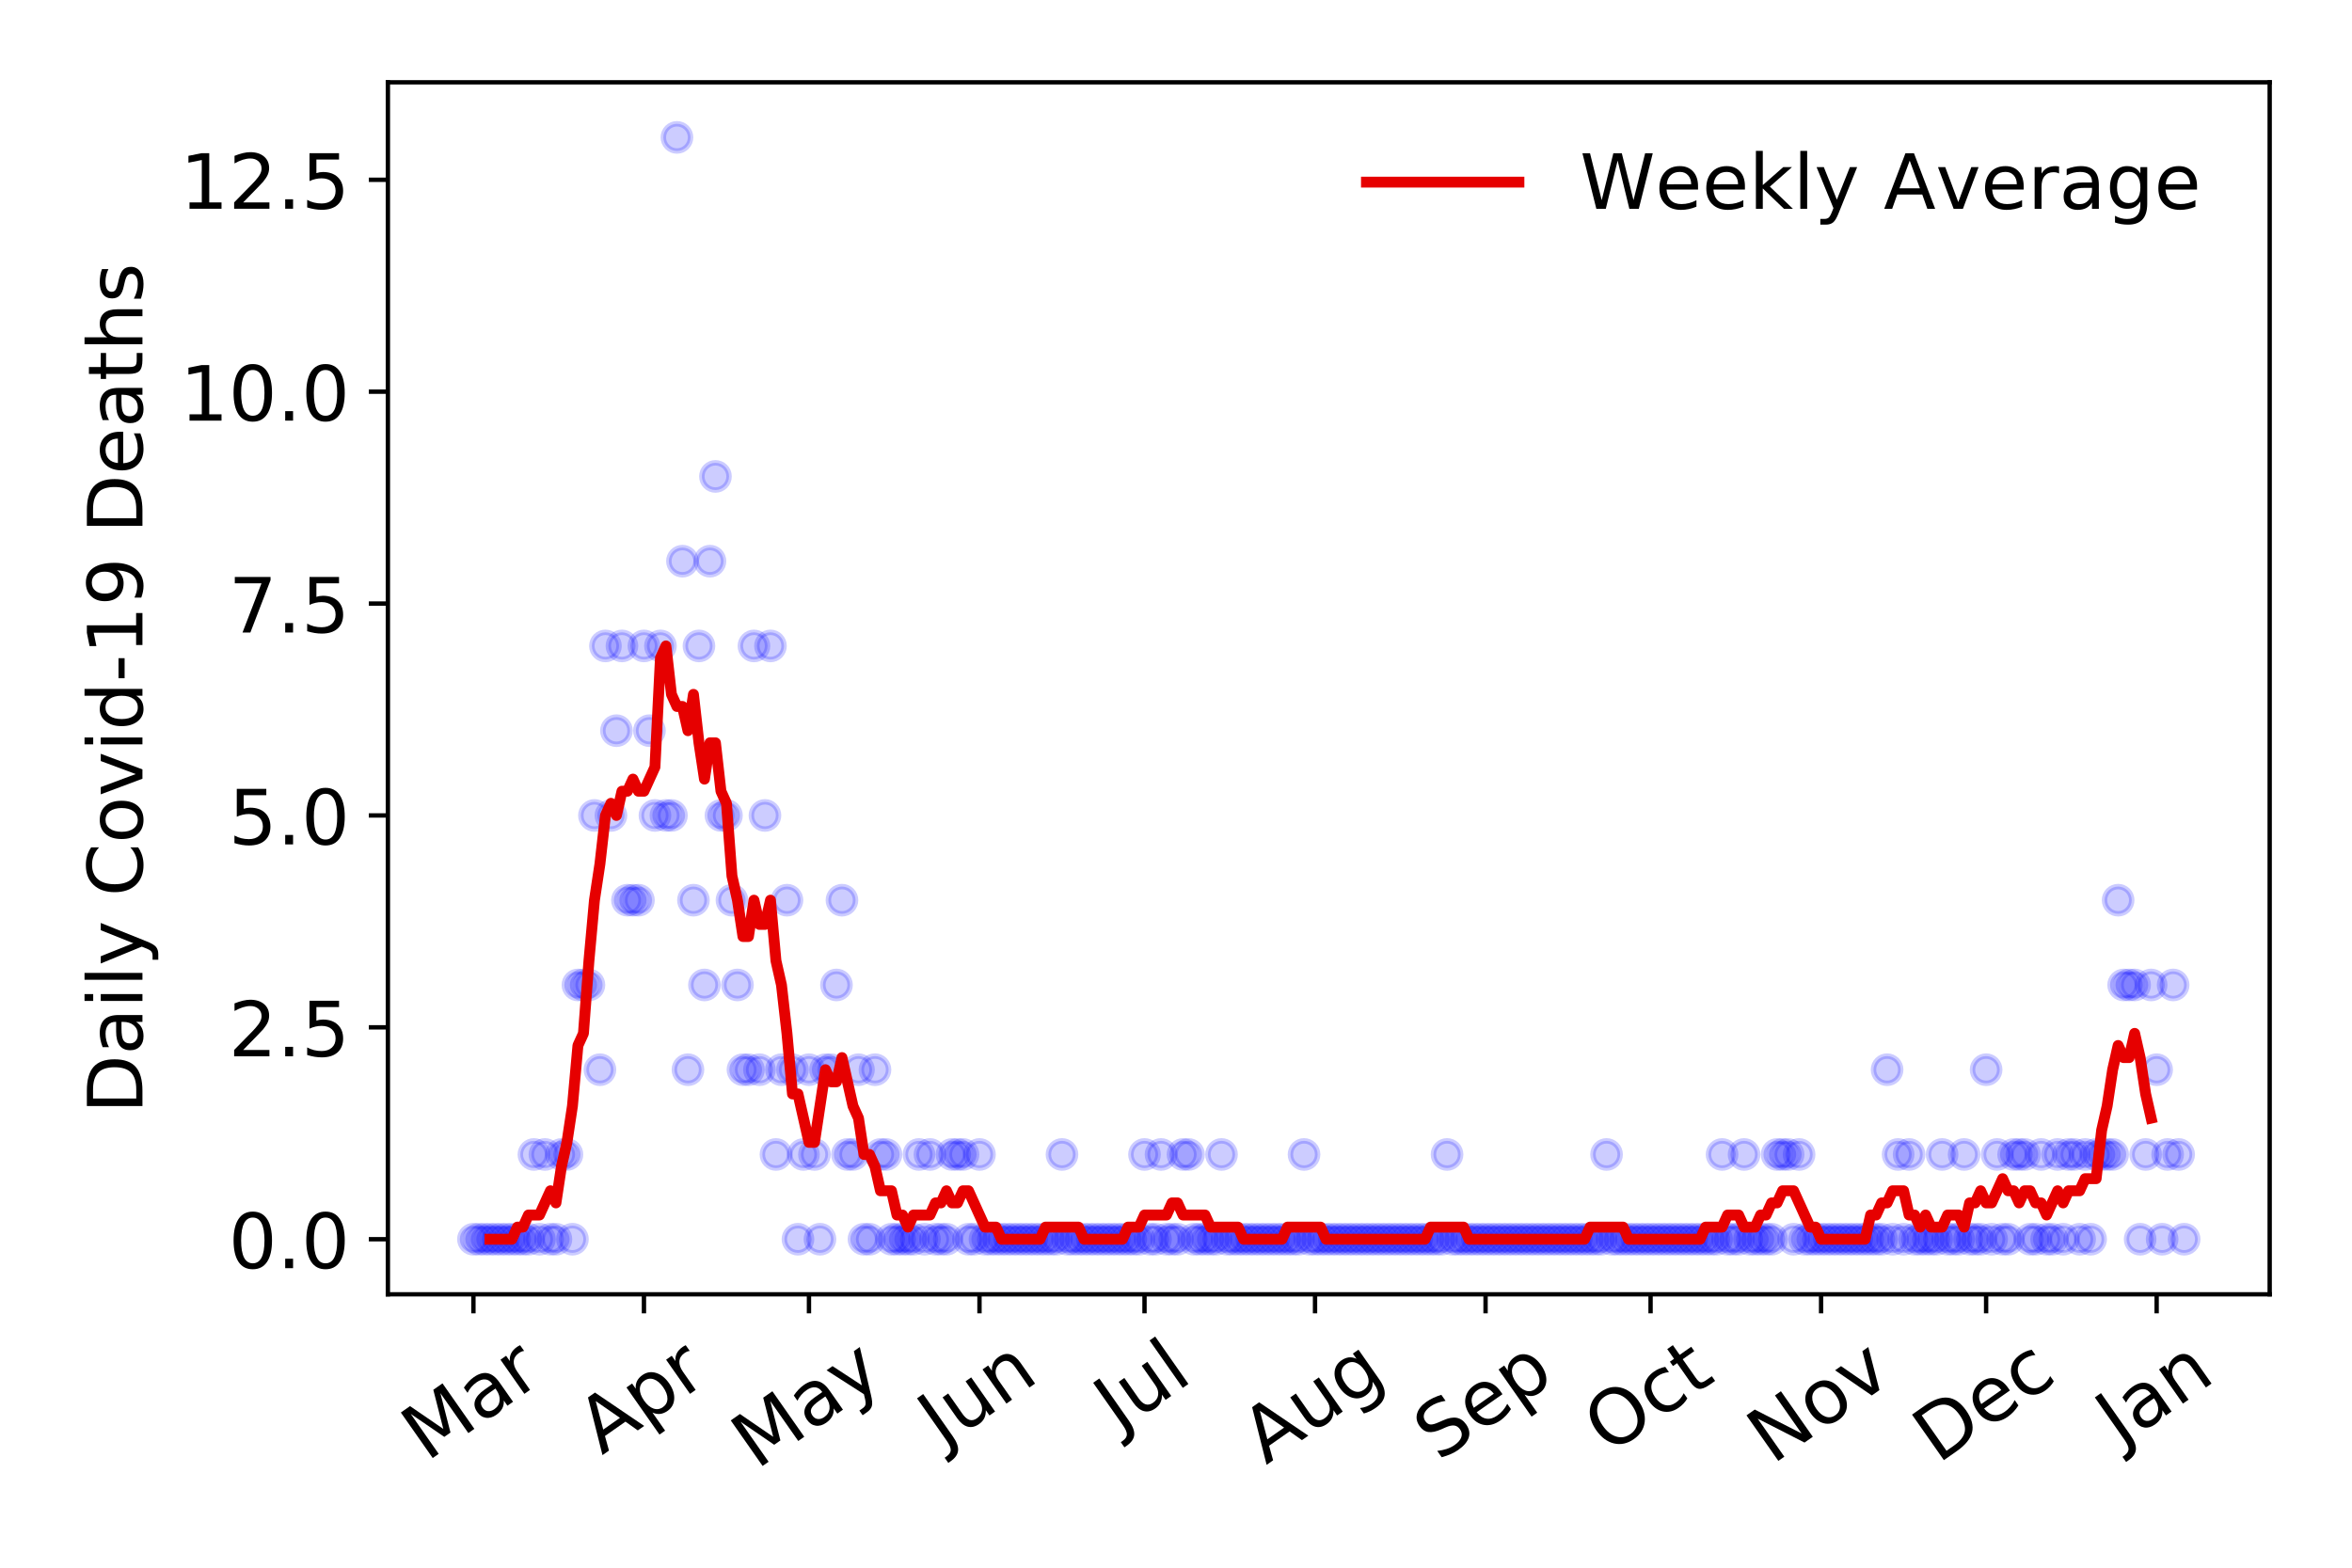 <?xml version="1.0" encoding="utf-8" standalone="no"?>
<!DOCTYPE svg PUBLIC "-//W3C//DTD SVG 1.1//EN"
  "http://www.w3.org/Graphics/SVG/1.1/DTD/svg11.dtd">
<!-- Created with matplotlib (https://matplotlib.org/) -->
<svg height="288pt" version="1.1" viewBox="0 0 432 288" width="432pt" xmlns="http://www.w3.org/2000/svg" xmlns:xlink="http://www.w3.org/1999/xlink">
 <defs>
  <style type="text/css">
*{stroke-linecap:butt;stroke-linejoin:round;}
  </style>
 </defs>
 <g id="figure_1">
  <g id="patch_1">
   <path d="M 0 288 
L 432 288 
L 432 0 
L 0 0 
z
" style="fill:#ffffff;"/>
  </g>
  <g id="axes_1">
   <g id="patch_2">
    <path d="M 71.245 237.778 
L 416.88 237.778 
L 416.88 15.12 
L 71.245 15.12 
z
" style="fill:#ffffff;"/>
   </g>
   <g id="matplotlib.axis_1">
    <g id="xtick_1">
     <g id="line2d_1">
      <defs>
       <path d="M 0 0 
L 0 3.5 
" id="me55777a897" style="stroke:#000000;stroke-width:0.8;"/>
      </defs>
      <g>
       <use style="stroke:#000000;stroke-width:0.8;" x="86.956" xlink:href="#me55777a897" y="237.778"/>
      </g>
     </g>
     <g id="text_1">
      <!-- Mar -->
      <defs>
       <path d="M 9.812 72.906 
L 24.516 72.906 
L 43.109 23.297 
L 61.812 72.906 
L 76.516 72.906 
L 76.516 0 
L 66.891 0 
L 66.891 64.016 
L 48.094 14.016 
L 38.188 14.016 
L 19.391 64.016 
L 19.391 0 
L 9.812 0 
z
" id="DejaVuSans-77"/>
       <path d="M 34.281 27.484 
Q 23.391 27.484 19.188 25 
Q 14.984 22.516 14.984 16.5 
Q 14.984 11.719 18.141 8.906 
Q 21.297 6.109 26.703 6.109 
Q 34.188 6.109 38.703 11.406 
Q 43.219 16.703 43.219 25.484 
L 43.219 27.484 
z
M 52.203 31.203 
L 52.203 0 
L 43.219 0 
L 43.219 8.297 
Q 40.141 3.328 35.547 0.953 
Q 30.953 -1.422 24.312 -1.422 
Q 15.922 -1.422 10.953 3.297 
Q 6 8.016 6 15.922 
Q 6 25.141 12.172 29.828 
Q 18.359 34.516 30.609 34.516 
L 43.219 34.516 
L 43.219 35.406 
Q 43.219 41.609 39.141 45 
Q 35.062 48.391 27.688 48.391 
Q 23 48.391 18.547 47.266 
Q 14.109 46.141 10.016 43.891 
L 10.016 52.203 
Q 14.938 54.109 19.578 55.047 
Q 24.219 56 28.609 56 
Q 40.484 56 46.344 49.844 
Q 52.203 43.703 52.203 31.203 
z
" id="DejaVuSans-97"/>
       <path d="M 41.109 46.297 
Q 39.594 47.172 37.812 47.578 
Q 36.031 48 33.891 48 
Q 26.266 48 22.188 43.047 
Q 18.109 38.094 18.109 28.812 
L 18.109 0 
L 9.078 0 
L 9.078 54.688 
L 18.109 54.688 
L 18.109 46.188 
Q 20.953 51.172 25.484 53.578 
Q 30.031 56 36.531 56 
Q 37.453 56 38.578 55.875 
Q 39.703 55.766 41.062 55.516 
z
" id="DejaVuSans-114"/>
      </defs>
      <g transform="translate(78.353 268.643)rotate(-35)scale(0.14 -0.14)">
       <use xlink:href="#DejaVuSans-77"/>
       <use x="86.279" xlink:href="#DejaVuSans-97"/>
       <use x="147.559" xlink:href="#DejaVuSans-114"/>
      </g>
     </g>
    </g>
    <g id="xtick_2">
     <g id="line2d_2">
      <g>
       <use style="stroke:#000000;stroke-width:0.8;" x="118.276" xlink:href="#me55777a897" y="237.778"/>
      </g>
     </g>
     <g id="text_2">
      <!-- Apr -->
      <defs>
       <path d="M 34.188 63.188 
L 20.797 26.906 
L 47.609 26.906 
z
M 28.609 72.906 
L 39.797 72.906 
L 67.578 0 
L 57.328 0 
L 50.688 18.703 
L 17.828 18.703 
L 11.188 0 
L 0.781 0 
z
" id="DejaVuSans-65"/>
       <path d="M 18.109 8.203 
L 18.109 -20.797 
L 9.078 -20.797 
L 9.078 54.688 
L 18.109 54.688 
L 18.109 46.391 
Q 20.953 51.266 25.266 53.625 
Q 29.594 56 35.594 56 
Q 45.562 56 51.781 48.094 
Q 58.016 40.188 58.016 27.297 
Q 58.016 14.406 51.781 6.484 
Q 45.562 -1.422 35.594 -1.422 
Q 29.594 -1.422 25.266 0.953 
Q 20.953 3.328 18.109 8.203 
z
M 48.688 27.297 
Q 48.688 37.203 44.609 42.844 
Q 40.531 48.484 33.406 48.484 
Q 26.266 48.484 22.188 42.844 
Q 18.109 37.203 18.109 27.297 
Q 18.109 17.391 22.188 11.75 
Q 26.266 6.109 33.406 6.109 
Q 40.531 6.109 44.609 11.75 
Q 48.688 17.391 48.688 27.297 
z
" id="DejaVuSans-112"/>
      </defs>
      <g transform="translate(110.572 267.384)rotate(-35)scale(0.14 -0.14)">
       <use xlink:href="#DejaVuSans-65"/>
       <use x="68.408" xlink:href="#DejaVuSans-112"/>
       <use x="131.885" xlink:href="#DejaVuSans-114"/>
      </g>
     </g>
    </g>
    <g id="xtick_3">
     <g id="line2d_3">
      <g>
       <use style="stroke:#000000;stroke-width:0.8;" x="148.586" xlink:href="#me55777a897" y="237.778"/>
      </g>
     </g>
     <g id="text_3">
      <!-- May -->
      <defs>
       <path d="M 32.172 -5.078 
Q 28.375 -14.844 24.75 -17.812 
Q 21.141 -20.797 15.094 -20.797 
L 7.906 -20.797 
L 7.906 -13.281 
L 13.188 -13.281 
Q 16.891 -13.281 18.938 -11.516 
Q 21 -9.766 23.484 -3.219 
L 25.094 0.875 
L 2.984 54.688 
L 12.5 54.688 
L 29.594 11.922 
L 46.688 54.688 
L 56.203 54.688 
z
" id="DejaVuSans-121"/>
      </defs>
      <g transform="translate(138.947 270.094)rotate(-35)scale(0.14 -0.14)">
       <use xlink:href="#DejaVuSans-77"/>
       <use x="86.279" xlink:href="#DejaVuSans-97"/>
       <use x="147.559" xlink:href="#DejaVuSans-121"/>
      </g>
     </g>
    </g>
    <g id="xtick_4">
     <g id="line2d_4">
      <g>
       <use style="stroke:#000000;stroke-width:0.8;" x="179.906" xlink:href="#me55777a897" y="237.778"/>
      </g>
     </g>
     <g id="text_4">
      <!-- Jun -->
      <defs>
       <path d="M 9.812 72.906 
L 19.672 72.906 
L 19.672 5.078 
Q 19.672 -8.109 14.672 -14.062 
Q 9.672 -20.016 -1.422 -20.016 
L -5.172 -20.016 
L -5.172 -11.719 
L -2.094 -11.719 
Q 4.438 -11.719 7.125 -8.047 
Q 9.812 -4.391 9.812 5.078 
z
" id="DejaVuSans-74"/>
       <path d="M 8.5 21.578 
L 8.5 54.688 
L 17.484 54.688 
L 17.484 21.922 
Q 17.484 14.156 20.5 10.266 
Q 23.531 6.391 29.594 6.391 
Q 36.859 6.391 41.078 11.031 
Q 45.312 15.672 45.312 23.688 
L 45.312 54.688 
L 54.297 54.688 
L 54.297 0 
L 45.312 0 
L 45.312 8.406 
Q 42.047 3.422 37.719 1 
Q 33.406 -1.422 27.688 -1.422 
Q 18.266 -1.422 13.375 4.438 
Q 8.5 10.297 8.5 21.578 
z
M 31.109 56 
z
" id="DejaVuSans-117"/>
       <path d="M 54.891 33.016 
L 54.891 0 
L 45.906 0 
L 45.906 32.719 
Q 45.906 40.484 42.875 44.328 
Q 39.844 48.188 33.797 48.188 
Q 26.516 48.188 22.312 43.547 
Q 18.109 38.922 18.109 30.906 
L 18.109 0 
L 9.078 0 
L 9.078 54.688 
L 18.109 54.688 
L 18.109 46.188 
Q 21.344 51.125 25.703 53.562 
Q 30.078 56 35.797 56 
Q 45.219 56 50.047 50.172 
Q 54.891 44.344 54.891 33.016 
z
" id="DejaVuSans-110"/>
      </defs>
      <g transform="translate(173.163 266.039)rotate(-35)scale(0.14 -0.14)">
       <use xlink:href="#DejaVuSans-74"/>
       <use x="29.492" xlink:href="#DejaVuSans-117"/>
       <use x="92.871" xlink:href="#DejaVuSans-110"/>
      </g>
     </g>
    </g>
    <g id="xtick_5">
     <g id="line2d_5">
      <g>
       <use style="stroke:#000000;stroke-width:0.8;" x="210.216" xlink:href="#me55777a897" y="237.778"/>
      </g>
     </g>
     <g id="text_5">
      <!-- Jul -->
      <defs>
       <path d="M 9.422 75.984 
L 18.406 75.984 
L 18.406 0 
L 9.422 0 
z
" id="DejaVuSans-108"/>
      </defs>
      <g transform="translate(205.514 263.181)rotate(-35)scale(0.14 -0.14)">
       <use xlink:href="#DejaVuSans-74"/>
       <use x="29.492" xlink:href="#DejaVuSans-117"/>
       <use x="92.871" xlink:href="#DejaVuSans-108"/>
      </g>
     </g>
    </g>
    <g id="xtick_6">
     <g id="line2d_6">
      <g>
       <use style="stroke:#000000;stroke-width:0.8;" x="241.537" xlink:href="#me55777a897" y="237.778"/>
      </g>
     </g>
     <g id="text_6">
      <!-- Aug -->
      <defs>
       <path d="M 45.406 27.984 
Q 45.406 37.75 41.375 43.109 
Q 37.359 48.484 30.078 48.484 
Q 22.859 48.484 18.828 43.109 
Q 14.797 37.75 14.797 27.984 
Q 14.797 18.266 18.828 12.891 
Q 22.859 7.516 30.078 7.516 
Q 37.359 7.516 41.375 12.891 
Q 45.406 18.266 45.406 27.984 
z
M 54.391 6.781 
Q 54.391 -7.172 48.188 -13.984 
Q 42 -20.797 29.203 -20.797 
Q 24.469 -20.797 20.266 -20.094 
Q 16.062 -19.391 12.109 -17.922 
L 12.109 -9.188 
Q 16.062 -11.328 19.922 -12.344 
Q 23.781 -13.375 27.781 -13.375 
Q 36.625 -13.375 41.016 -8.766 
Q 45.406 -4.156 45.406 5.172 
L 45.406 9.625 
Q 42.625 4.781 38.281 2.391 
Q 33.938 0 27.875 0 
Q 17.828 0 11.672 7.656 
Q 5.516 15.328 5.516 27.984 
Q 5.516 40.672 11.672 48.328 
Q 17.828 56 27.875 56 
Q 33.938 56 38.281 53.609 
Q 42.625 51.219 45.406 46.391 
L 45.406 54.688 
L 54.391 54.688 
z
" id="DejaVuSans-103"/>
      </defs>
      <g transform="translate(232.556 269.172)rotate(-35)scale(0.14 -0.14)">
       <use xlink:href="#DejaVuSans-65"/>
       <use x="68.408" xlink:href="#DejaVuSans-117"/>
       <use x="131.787" xlink:href="#DejaVuSans-103"/>
      </g>
     </g>
    </g>
    <g id="xtick_7">
     <g id="line2d_7">
      <g>
       <use style="stroke:#000000;stroke-width:0.8;" x="272.857" xlink:href="#me55777a897" y="237.778"/>
      </g>
     </g>
     <g id="text_7">
      <!-- Sep -->
      <defs>
       <path d="M 53.516 70.516 
L 53.516 60.891 
Q 47.906 63.578 42.922 64.891 
Q 37.938 66.219 33.297 66.219 
Q 25.25 66.219 20.875 63.094 
Q 16.5 59.969 16.5 54.203 
Q 16.5 49.359 19.406 46.891 
Q 22.312 44.438 30.422 42.922 
L 36.375 41.703 
Q 47.406 39.594 52.656 34.297 
Q 57.906 29 57.906 20.125 
Q 57.906 9.516 50.797 4.047 
Q 43.703 -1.422 29.984 -1.422 
Q 24.812 -1.422 18.969 -0.25 
Q 13.141 0.922 6.891 3.219 
L 6.891 13.375 
Q 12.891 10.016 18.656 8.297 
Q 24.422 6.594 29.984 6.594 
Q 38.422 6.594 43.016 9.906 
Q 47.609 13.234 47.609 19.391 
Q 47.609 24.75 44.312 27.781 
Q 41.016 30.812 33.5 32.328 
L 27.484 33.5 
Q 16.453 35.688 11.516 40.375 
Q 6.594 45.062 6.594 53.422 
Q 6.594 63.094 13.406 68.656 
Q 20.219 74.219 32.172 74.219 
Q 37.312 74.219 42.625 73.281 
Q 47.953 72.359 53.516 70.516 
z
" id="DejaVuSans-83"/>
       <path d="M 56.203 29.594 
L 56.203 25.203 
L 14.891 25.203 
Q 15.484 15.922 20.484 11.062 
Q 25.484 6.203 34.422 6.203 
Q 39.594 6.203 44.453 7.469 
Q 49.312 8.734 54.109 11.281 
L 54.109 2.781 
Q 49.266 0.734 44.188 -0.344 
Q 39.109 -1.422 33.891 -1.422 
Q 20.797 -1.422 13.156 6.188 
Q 5.516 13.812 5.516 26.812 
Q 5.516 40.234 12.766 48.109 
Q 20.016 56 32.328 56 
Q 43.359 56 49.781 48.891 
Q 56.203 41.797 56.203 29.594 
z
M 47.219 32.234 
Q 47.125 39.594 43.094 43.984 
Q 39.062 48.391 32.422 48.391 
Q 24.906 48.391 20.391 44.141 
Q 15.875 39.891 15.188 32.172 
z
" id="DejaVuSans-101"/>
      </defs>
      <g transform="translate(264.264 268.629)rotate(-35)scale(0.14 -0.14)">
       <use xlink:href="#DejaVuSans-83"/>
       <use x="63.477" xlink:href="#DejaVuSans-101"/>
       <use x="125" xlink:href="#DejaVuSans-112"/>
      </g>
     </g>
    </g>
    <g id="xtick_8">
     <g id="line2d_8">
      <g>
       <use style="stroke:#000000;stroke-width:0.8;" x="303.167" xlink:href="#me55777a897" y="237.778"/>
      </g>
     </g>
     <g id="text_8">
      <!-- Oct -->
      <defs>
       <path d="M 39.406 66.219 
Q 28.656 66.219 22.328 58.203 
Q 16.016 50.203 16.016 36.375 
Q 16.016 22.609 22.328 14.594 
Q 28.656 6.594 39.406 6.594 
Q 50.141 6.594 56.422 14.594 
Q 62.703 22.609 62.703 36.375 
Q 62.703 50.203 56.422 58.203 
Q 50.141 66.219 39.406 66.219 
z
M 39.406 74.219 
Q 54.734 74.219 63.906 63.938 
Q 73.094 53.656 73.094 36.375 
Q 73.094 19.141 63.906 8.859 
Q 54.734 -1.422 39.406 -1.422 
Q 24.031 -1.422 14.812 8.828 
Q 5.609 19.094 5.609 36.375 
Q 5.609 53.656 14.812 63.938 
Q 24.031 74.219 39.406 74.219 
z
" id="DejaVuSans-79"/>
       <path d="M 48.781 52.594 
L 48.781 44.188 
Q 44.969 46.297 41.141 47.344 
Q 37.312 48.391 33.406 48.391 
Q 24.656 48.391 19.812 42.844 
Q 14.984 37.312 14.984 27.297 
Q 14.984 17.281 19.812 11.734 
Q 24.656 6.203 33.406 6.203 
Q 37.312 6.203 41.141 7.25 
Q 44.969 8.297 48.781 10.406 
L 48.781 2.094 
Q 45.016 0.344 40.984 -0.531 
Q 36.969 -1.422 32.422 -1.422 
Q 20.062 -1.422 12.781 6.344 
Q 5.516 14.109 5.516 27.297 
Q 5.516 40.672 12.859 48.328 
Q 20.219 56 33.016 56 
Q 37.156 56 41.109 55.141 
Q 45.062 54.297 48.781 52.594 
z
" id="DejaVuSans-99"/>
       <path d="M 18.312 70.219 
L 18.312 54.688 
L 36.812 54.688 
L 36.812 47.703 
L 18.312 47.703 
L 18.312 18.016 
Q 18.312 11.328 20.141 9.422 
Q 21.969 7.516 27.594 7.516 
L 36.812 7.516 
L 36.812 0 
L 27.594 0 
Q 17.188 0 13.234 3.875 
Q 9.281 7.766 9.281 18.016 
L 9.281 47.703 
L 2.688 47.703 
L 2.688 54.688 
L 9.281 54.688 
L 9.281 70.219 
z
" id="DejaVuSans-116"/>
      </defs>
      <g transform="translate(295.468 267.377)rotate(-35)scale(0.14 -0.14)">
       <use xlink:href="#DejaVuSans-79"/>
       <use x="78.711" xlink:href="#DejaVuSans-99"/>
       <use x="133.691" xlink:href="#DejaVuSans-116"/>
      </g>
     </g>
    </g>
    <g id="xtick_9">
     <g id="line2d_9">
      <g>
       <use style="stroke:#000000;stroke-width:0.8;" x="334.487" xlink:href="#me55777a897" y="237.778"/>
      </g>
     </g>
     <g id="text_9">
      <!-- Nov -->
      <defs>
       <path d="M 9.812 72.906 
L 23.094 72.906 
L 55.422 11.922 
L 55.422 72.906 
L 64.984 72.906 
L 64.984 0 
L 51.703 0 
L 19.391 60.984 
L 19.391 0 
L 9.812 0 
z
" id="DejaVuSans-78"/>
       <path d="M 30.609 48.391 
Q 23.391 48.391 19.188 42.75 
Q 14.984 37.109 14.984 27.297 
Q 14.984 17.484 19.156 11.844 
Q 23.344 6.203 30.609 6.203 
Q 37.797 6.203 41.984 11.859 
Q 46.188 17.531 46.188 27.297 
Q 46.188 37.016 41.984 42.703 
Q 37.797 48.391 30.609 48.391 
z
M 30.609 56 
Q 42.328 56 49.016 48.375 
Q 55.719 40.766 55.719 27.297 
Q 55.719 13.875 49.016 6.219 
Q 42.328 -1.422 30.609 -1.422 
Q 18.844 -1.422 12.172 6.219 
Q 5.516 13.875 5.516 27.297 
Q 5.516 40.766 12.172 48.375 
Q 18.844 56 30.609 56 
z
" id="DejaVuSans-111"/>
       <path d="M 2.984 54.688 
L 12.5 54.688 
L 29.594 8.797 
L 46.688 54.688 
L 56.203 54.688 
L 35.688 0 
L 23.484 0 
z
" id="DejaVuSans-118"/>
      </defs>
      <g transform="translate(325.511 269.166)rotate(-35)scale(0.14 -0.14)">
       <use xlink:href="#DejaVuSans-78"/>
       <use x="74.805" xlink:href="#DejaVuSans-111"/>
       <use x="135.986" xlink:href="#DejaVuSans-118"/>
      </g>
     </g>
    </g>
    <g id="xtick_10">
     <g id="line2d_10">
      <g>
       <use style="stroke:#000000;stroke-width:0.8;" x="364.797" xlink:href="#me55777a897" y="237.778"/>
      </g>
     </g>
     <g id="text_10">
      <!-- Dec -->
      <defs>
       <path d="M 19.672 64.797 
L 19.672 8.109 
L 31.594 8.109 
Q 46.688 8.109 53.688 14.938 
Q 60.688 21.781 60.688 36.531 
Q 60.688 51.172 53.688 57.984 
Q 46.688 64.797 31.594 64.797 
z
M 9.812 72.906 
L 30.078 72.906 
Q 51.266 72.906 61.172 64.094 
Q 71.094 55.281 71.094 36.531 
Q 71.094 17.672 61.125 8.828 
Q 51.172 0 30.078 0 
L 9.812 0 
z
" id="DejaVuSans-68"/>
      </defs>
      <g transform="translate(355.917 269.032)rotate(-35)scale(0.14 -0.14)">
       <use xlink:href="#DejaVuSans-68"/>
       <use x="77.002" xlink:href="#DejaVuSans-101"/>
       <use x="138.525" xlink:href="#DejaVuSans-99"/>
      </g>
     </g>
    </g>
    <g id="xtick_11">
     <g id="line2d_11">
      <g>
       <use style="stroke:#000000;stroke-width:0.8;" x="396.118" xlink:href="#me55777a897" y="237.778"/>
      </g>
     </g>
     <g id="text_11">
      <!-- Jan -->
      <g transform="translate(389.494 265.871)rotate(-35)scale(0.14 -0.14)">
       <use xlink:href="#DejaVuSans-74"/>
       <use x="29.492" xlink:href="#DejaVuSans-97"/>
       <use x="90.771" xlink:href="#DejaVuSans-110"/>
      </g>
     </g>
    </g>
   </g>
   <g id="matplotlib.axis_2">
    <g id="ytick_1">
     <g id="line2d_12">
      <defs>
       <path d="M 0 0 
L -3.5 0 
" id="me8d96eba12" style="stroke:#000000;stroke-width:0.8;"/>
      </defs>
      <g>
       <use style="stroke:#000000;stroke-width:0.8;" x="71.245" xlink:href="#me8d96eba12" y="227.657"/>
      </g>
     </g>
     <g id="text_12">
      <!-- 0.0 -->
      <defs>
       <path d="M 31.781 66.406 
Q 24.172 66.406 20.328 58.906 
Q 16.5 51.422 16.5 36.375 
Q 16.5 21.391 20.328 13.891 
Q 24.172 6.391 31.781 6.391 
Q 39.453 6.391 43.281 13.891 
Q 47.125 21.391 47.125 36.375 
Q 47.125 51.422 43.281 58.906 
Q 39.453 66.406 31.781 66.406 
z
M 31.781 74.219 
Q 44.047 74.219 50.516 64.516 
Q 56.984 54.828 56.984 36.375 
Q 56.984 17.969 50.516 8.266 
Q 44.047 -1.422 31.781 -1.422 
Q 19.531 -1.422 13.062 8.266 
Q 6.594 17.969 6.594 36.375 
Q 6.594 54.828 13.062 64.516 
Q 19.531 74.219 31.781 74.219 
z
" id="DejaVuSans-48"/>
       <path d="M 10.688 12.406 
L 21 12.406 
L 21 0 
L 10.688 0 
z
" id="DejaVuSans-46"/>
      </defs>
      <g transform="translate(41.981 232.976)scale(0.14 -0.14)">
       <use xlink:href="#DejaVuSans-48"/>
       <use x="63.623" xlink:href="#DejaVuSans-46"/>
       <use x="95.41" xlink:href="#DejaVuSans-48"/>
      </g>
     </g>
    </g>
    <g id="ytick_2">
     <g id="line2d_13">
      <g>
       <use style="stroke:#000000;stroke-width:0.8;" x="71.245" xlink:href="#me8d96eba12" y="188.731"/>
      </g>
     </g>
     <g id="text_13">
      <!-- 2.5 -->
      <defs>
       <path d="M 19.188 8.297 
L 53.609 8.297 
L 53.609 0 
L 7.328 0 
L 7.328 8.297 
Q 12.938 14.109 22.625 23.891 
Q 32.328 33.688 34.812 36.531 
Q 39.547 41.844 41.422 45.531 
Q 43.312 49.219 43.312 52.781 
Q 43.312 58.594 39.234 62.25 
Q 35.156 65.922 28.609 65.922 
Q 23.969 65.922 18.812 64.312 
Q 13.672 62.703 7.812 59.422 
L 7.812 69.391 
Q 13.766 71.781 18.938 73 
Q 24.125 74.219 28.422 74.219 
Q 39.75 74.219 46.484 68.547 
Q 53.219 62.891 53.219 53.422 
Q 53.219 48.922 51.531 44.891 
Q 49.859 40.875 45.406 35.406 
Q 44.188 33.984 37.641 27.219 
Q 31.109 20.453 19.188 8.297 
z
" id="DejaVuSans-50"/>
       <path d="M 10.797 72.906 
L 49.516 72.906 
L 49.516 64.594 
L 19.828 64.594 
L 19.828 46.734 
Q 21.969 47.469 24.109 47.828 
Q 26.266 48.188 28.422 48.188 
Q 40.625 48.188 47.75 41.5 
Q 54.891 34.812 54.891 23.391 
Q 54.891 11.625 47.562 5.094 
Q 40.234 -1.422 26.906 -1.422 
Q 22.312 -1.422 17.547 -0.641 
Q 12.797 0.141 7.719 1.703 
L 7.719 11.625 
Q 12.109 9.234 16.797 8.062 
Q 21.484 6.891 26.703 6.891 
Q 35.156 6.891 40.078 11.328 
Q 45.016 15.766 45.016 23.391 
Q 45.016 31 40.078 35.438 
Q 35.156 39.891 26.703 39.891 
Q 22.75 39.891 18.812 39.016 
Q 14.891 38.141 10.797 36.281 
z
" id="DejaVuSans-53"/>
      </defs>
      <g transform="translate(41.981 194.05)scale(0.14 -0.14)">
       <use xlink:href="#DejaVuSans-50"/>
       <use x="63.623" xlink:href="#DejaVuSans-46"/>
       <use x="95.41" xlink:href="#DejaVuSans-53"/>
      </g>
     </g>
    </g>
    <g id="ytick_3">
     <g id="line2d_14">
      <g>
       <use style="stroke:#000000;stroke-width:0.8;" x="71.245" xlink:href="#me8d96eba12" y="149.805"/>
      </g>
     </g>
     <g id="text_14">
      <!-- 5.0 -->
      <g transform="translate(41.981 155.124)scale(0.14 -0.14)">
       <use xlink:href="#DejaVuSans-53"/>
       <use x="63.623" xlink:href="#DejaVuSans-46"/>
       <use x="95.41" xlink:href="#DejaVuSans-48"/>
      </g>
     </g>
    </g>
    <g id="ytick_4">
     <g id="line2d_15">
      <g>
       <use style="stroke:#000000;stroke-width:0.8;" x="71.245" xlink:href="#me8d96eba12" y="110.879"/>
      </g>
     </g>
     <g id="text_15">
      <!-- 7.5 -->
      <defs>
       <path d="M 8.203 72.906 
L 55.078 72.906 
L 55.078 68.703 
L 28.609 0 
L 18.312 0 
L 43.219 64.594 
L 8.203 64.594 
z
" id="DejaVuSans-55"/>
      </defs>
      <g transform="translate(41.981 116.197)scale(0.14 -0.14)">
       <use xlink:href="#DejaVuSans-55"/>
       <use x="63.623" xlink:href="#DejaVuSans-46"/>
       <use x="95.41" xlink:href="#DejaVuSans-53"/>
      </g>
     </g>
    </g>
    <g id="ytick_5">
     <g id="line2d_16">
      <g>
       <use style="stroke:#000000;stroke-width:0.8;" x="71.245" xlink:href="#me8d96eba12" y="71.952"/>
      </g>
     </g>
     <g id="text_16">
      <!-- 10.0 -->
      <defs>
       <path d="M 12.406 8.297 
L 28.516 8.297 
L 28.516 63.922 
L 10.984 60.406 
L 10.984 69.391 
L 28.422 72.906 
L 38.281 72.906 
L 38.281 8.297 
L 54.391 8.297 
L 54.391 0 
L 12.406 0 
z
" id="DejaVuSans-49"/>
      </defs>
      <g transform="translate(33.073 77.271)scale(0.14 -0.14)">
       <use xlink:href="#DejaVuSans-49"/>
       <use x="63.623" xlink:href="#DejaVuSans-48"/>
       <use x="127.246" xlink:href="#DejaVuSans-46"/>
       <use x="159.033" xlink:href="#DejaVuSans-48"/>
      </g>
     </g>
    </g>
    <g id="ytick_6">
     <g id="line2d_17">
      <g>
       <use style="stroke:#000000;stroke-width:0.8;" x="71.245" xlink:href="#me8d96eba12" y="33.026"/>
      </g>
     </g>
     <g id="text_17">
      <!-- 12.5 -->
      <g transform="translate(33.073 38.345)scale(0.14 -0.14)">
       <use xlink:href="#DejaVuSans-49"/>
       <use x="63.623" xlink:href="#DejaVuSans-50"/>
       <use x="127.246" xlink:href="#DejaVuSans-46"/>
       <use x="159.033" xlink:href="#DejaVuSans-53"/>
      </g>
     </g>
    </g>
    <g id="text_18">
     <!-- Daily Covid-19 Deaths -->
     <defs>
      <path d="M 9.422 54.688 
L 18.406 54.688 
L 18.406 0 
L 9.422 0 
z
M 9.422 75.984 
L 18.406 75.984 
L 18.406 64.594 
L 9.422 64.594 
z
" id="DejaVuSans-105"/>
      <path id="DejaVuSans-32"/>
      <path d="M 64.406 67.281 
L 64.406 56.891 
Q 59.422 61.531 53.781 63.812 
Q 48.141 66.109 41.797 66.109 
Q 29.297 66.109 22.656 58.469 
Q 16.016 50.828 16.016 36.375 
Q 16.016 21.969 22.656 14.328 
Q 29.297 6.688 41.797 6.688 
Q 48.141 6.688 53.781 8.984 
Q 59.422 11.281 64.406 15.922 
L 64.406 5.609 
Q 59.234 2.094 53.438 0.328 
Q 47.656 -1.422 41.219 -1.422 
Q 24.656 -1.422 15.125 8.703 
Q 5.609 18.844 5.609 36.375 
Q 5.609 53.953 15.125 64.078 
Q 24.656 74.219 41.219 74.219 
Q 47.75 74.219 53.531 72.484 
Q 59.328 70.75 64.406 67.281 
z
" id="DejaVuSans-67"/>
      <path d="M 45.406 46.391 
L 45.406 75.984 
L 54.391 75.984 
L 54.391 0 
L 45.406 0 
L 45.406 8.203 
Q 42.578 3.328 38.25 0.953 
Q 33.938 -1.422 27.875 -1.422 
Q 17.969 -1.422 11.734 6.484 
Q 5.516 14.406 5.516 27.297 
Q 5.516 40.188 11.734 48.094 
Q 17.969 56 27.875 56 
Q 33.938 56 38.25 53.625 
Q 42.578 51.266 45.406 46.391 
z
M 14.797 27.297 
Q 14.797 17.391 18.875 11.75 
Q 22.953 6.109 30.078 6.109 
Q 37.203 6.109 41.297 11.75 
Q 45.406 17.391 45.406 27.297 
Q 45.406 37.203 41.297 42.844 
Q 37.203 48.484 30.078 48.484 
Q 22.953 48.484 18.875 42.844 
Q 14.797 37.203 14.797 27.297 
z
" id="DejaVuSans-100"/>
      <path d="M 4.891 31.391 
L 31.203 31.391 
L 31.203 23.391 
L 4.891 23.391 
z
" id="DejaVuSans-45"/>
      <path d="M 10.984 1.516 
L 10.984 10.5 
Q 14.703 8.734 18.5 7.812 
Q 22.312 6.891 25.984 6.891 
Q 35.75 6.891 40.891 13.453 
Q 46.047 20.016 46.781 33.406 
Q 43.953 29.203 39.594 26.953 
Q 35.25 24.703 29.984 24.703 
Q 19.047 24.703 12.672 31.312 
Q 6.297 37.938 6.297 49.422 
Q 6.297 60.641 12.938 67.422 
Q 19.578 74.219 30.609 74.219 
Q 43.266 74.219 49.922 64.516 
Q 56.594 54.828 56.594 36.375 
Q 56.594 19.141 48.406 8.859 
Q 40.234 -1.422 26.422 -1.422 
Q 22.703 -1.422 18.891 -0.688 
Q 15.094 0.047 10.984 1.516 
z
M 30.609 32.422 
Q 37.25 32.422 41.125 36.953 
Q 45.016 41.5 45.016 49.422 
Q 45.016 57.281 41.125 61.844 
Q 37.25 66.406 30.609 66.406 
Q 23.969 66.406 20.094 61.844 
Q 16.219 57.281 16.219 49.422 
Q 16.219 41.5 20.094 36.953 
Q 23.969 32.422 30.609 32.422 
z
" id="DejaVuSans-57"/>
      <path d="M 54.891 33.016 
L 54.891 0 
L 45.906 0 
L 45.906 32.719 
Q 45.906 40.484 42.875 44.328 
Q 39.844 48.188 33.797 48.188 
Q 26.516 48.188 22.312 43.547 
Q 18.109 38.922 18.109 30.906 
L 18.109 0 
L 9.078 0 
L 9.078 75.984 
L 18.109 75.984 
L 18.109 46.188 
Q 21.344 51.125 25.703 53.562 
Q 30.078 56 35.797 56 
Q 45.219 56 50.047 50.172 
Q 54.891 44.344 54.891 33.016 
z
" id="DejaVuSans-104"/>
      <path d="M 44.281 53.078 
L 44.281 44.578 
Q 40.484 46.531 36.375 47.5 
Q 32.281 48.484 27.875 48.484 
Q 21.188 48.484 17.844 46.438 
Q 14.5 44.391 14.5 40.281 
Q 14.5 37.156 16.891 35.375 
Q 19.281 33.594 26.516 31.984 
L 29.594 31.297 
Q 39.156 29.25 43.188 25.516 
Q 47.219 21.781 47.219 15.094 
Q 47.219 7.469 41.188 3.016 
Q 35.156 -1.422 24.609 -1.422 
Q 20.219 -1.422 15.453 -0.562 
Q 10.688 0.297 5.422 2 
L 5.422 11.281 
Q 10.406 8.688 15.234 7.391 
Q 20.062 6.109 24.812 6.109 
Q 31.156 6.109 34.562 8.281 
Q 37.984 10.453 37.984 14.406 
Q 37.984 18.062 35.516 20.016 
Q 33.062 21.969 24.703 23.781 
L 21.578 24.516 
Q 13.234 26.266 9.516 29.906 
Q 5.812 33.547 5.812 39.891 
Q 5.812 47.609 11.281 51.797 
Q 16.75 56 26.812 56 
Q 31.781 56 36.172 55.266 
Q 40.578 54.547 44.281 53.078 
z
" id="DejaVuSans-115"/>
     </defs>
     <g transform="translate(26.162 204.56)rotate(-90)scale(0.14 -0.14)">
      <use xlink:href="#DejaVuSans-68"/>
      <use x="77.002" xlink:href="#DejaVuSans-97"/>
      <use x="138.281" xlink:href="#DejaVuSans-105"/>
      <use x="166.064" xlink:href="#DejaVuSans-108"/>
      <use x="193.848" xlink:href="#DejaVuSans-121"/>
      <use x="253.027" xlink:href="#DejaVuSans-32"/>
      <use x="284.814" xlink:href="#DejaVuSans-67"/>
      <use x="354.639" xlink:href="#DejaVuSans-111"/>
      <use x="415.82" xlink:href="#DejaVuSans-118"/>
      <use x="475" xlink:href="#DejaVuSans-105"/>
      <use x="502.783" xlink:href="#DejaVuSans-100"/>
      <use x="566.26" xlink:href="#DejaVuSans-45"/>
      <use x="602.344" xlink:href="#DejaVuSans-49"/>
      <use x="665.967" xlink:href="#DejaVuSans-57"/>
      <use x="729.59" xlink:href="#DejaVuSans-32"/>
      <use x="761.377" xlink:href="#DejaVuSans-68"/>
      <use x="838.379" xlink:href="#DejaVuSans-101"/>
      <use x="899.902" xlink:href="#DejaVuSans-97"/>
      <use x="961.182" xlink:href="#DejaVuSans-116"/>
      <use x="1000.391" xlink:href="#DejaVuSans-104"/>
      <use x="1063.77" xlink:href="#DejaVuSans-115"/>
     </g>
    </g>
   </g>
   <g id="line2d_18">
    <defs>
     <path d="M 0 2.5 
C 0.663 2.5 1.299 2.237 1.768 1.768 
C 2.237 1.299 2.5 0.663 2.5 0 
C 2.5 -0.663 2.237 -1.299 1.768 -1.768 
C 1.299 -2.237 0.663 -2.5 0 -2.5 
C -0.663 -2.5 -1.299 -2.237 -1.768 -1.768 
C -2.237 -1.299 -2.5 -0.663 -2.5 0 
C -2.5 0.663 -2.237 1.299 -1.768 1.768 
C -1.299 2.237 -0.663 2.5 0 2.5 
z
" id="meb00ed3bda" style="stroke:#0000ff;stroke-opacity:0.2;"/>
    </defs>
    <g clip-path="url(#p2f34ab7221)">
     <use style="fill:#0000ff;fill-opacity:0.2;stroke:#0000ff;stroke-opacity:0.2;" x="86.956" xlink:href="#meb00ed3bda" y="227.657"/>
     <use style="fill:#0000ff;fill-opacity:0.2;stroke:#0000ff;stroke-opacity:0.2;" x="87.966" xlink:href="#meb00ed3bda" y="227.657"/>
     <use style="fill:#0000ff;fill-opacity:0.2;stroke:#0000ff;stroke-opacity:0.2;" x="88.976" xlink:href="#meb00ed3bda" y="227.657"/>
     <use style="fill:#0000ff;fill-opacity:0.2;stroke:#0000ff;stroke-opacity:0.2;" x="89.987" xlink:href="#meb00ed3bda" y="227.657"/>
     <use style="fill:#0000ff;fill-opacity:0.2;stroke:#0000ff;stroke-opacity:0.2;" x="90.997" xlink:href="#meb00ed3bda" y="227.657"/>
     <use style="fill:#0000ff;fill-opacity:0.2;stroke:#0000ff;stroke-opacity:0.2;" x="92.007" xlink:href="#meb00ed3bda" y="227.657"/>
     <use style="fill:#0000ff;fill-opacity:0.2;stroke:#0000ff;stroke-opacity:0.2;" x="93.018" xlink:href="#meb00ed3bda" y="227.657"/>
     <use style="fill:#0000ff;fill-opacity:0.2;stroke:#0000ff;stroke-opacity:0.2;" x="94.028" xlink:href="#meb00ed3bda" y="227.657"/>
     <use style="fill:#0000ff;fill-opacity:0.2;stroke:#0000ff;stroke-opacity:0.2;" x="95.038" xlink:href="#meb00ed3bda" y="227.657"/>
     <use style="fill:#0000ff;fill-opacity:0.2;stroke:#0000ff;stroke-opacity:0.2;" x="96.049" xlink:href="#meb00ed3bda" y="227.657"/>
     <use style="fill:#0000ff;fill-opacity:0.2;stroke:#0000ff;stroke-opacity:0.2;" x="97.059" xlink:href="#meb00ed3bda" y="227.657"/>
     <use style="fill:#0000ff;fill-opacity:0.2;stroke:#0000ff;stroke-opacity:0.2;" x="98.069" xlink:href="#meb00ed3bda" y="212.087"/>
     <use style="fill:#0000ff;fill-opacity:0.2;stroke:#0000ff;stroke-opacity:0.2;" x="99.08" xlink:href="#meb00ed3bda" y="227.657"/>
     <use style="fill:#0000ff;fill-opacity:0.2;stroke:#0000ff;stroke-opacity:0.2;" x="100.09" xlink:href="#meb00ed3bda" y="212.087"/>
     <use style="fill:#0000ff;fill-opacity:0.2;stroke:#0000ff;stroke-opacity:0.2;" x="101.1" xlink:href="#meb00ed3bda" y="227.657"/>
     <use style="fill:#0000ff;fill-opacity:0.2;stroke:#0000ff;stroke-opacity:0.2;" x="102.111" xlink:href="#meb00ed3bda" y="227.657"/>
     <use style="fill:#0000ff;fill-opacity:0.2;stroke:#0000ff;stroke-opacity:0.2;" x="103.121" xlink:href="#meb00ed3bda" y="212.087"/>
     <use style="fill:#0000ff;fill-opacity:0.2;stroke:#0000ff;stroke-opacity:0.2;" x="104.131" xlink:href="#meb00ed3bda" y="212.087"/>
     <use style="fill:#0000ff;fill-opacity:0.2;stroke:#0000ff;stroke-opacity:0.2;" x="105.142" xlink:href="#meb00ed3bda" y="227.657"/>
     <use style="fill:#0000ff;fill-opacity:0.2;stroke:#0000ff;stroke-opacity:0.2;" x="106.152" xlink:href="#meb00ed3bda" y="180.946"/>
     <use style="fill:#0000ff;fill-opacity:0.2;stroke:#0000ff;stroke-opacity:0.2;" x="107.162" xlink:href="#meb00ed3bda" y="180.946"/>
     <use style="fill:#0000ff;fill-opacity:0.2;stroke:#0000ff;stroke-opacity:0.2;" x="108.173" xlink:href="#meb00ed3bda" y="180.946"/>
     <use style="fill:#0000ff;fill-opacity:0.2;stroke:#0000ff;stroke-opacity:0.2;" x="109.183" xlink:href="#meb00ed3bda" y="149.805"/>
     <use style="fill:#0000ff;fill-opacity:0.2;stroke:#0000ff;stroke-opacity:0.2;" x="110.193" xlink:href="#meb00ed3bda" y="196.516"/>
     <use style="fill:#0000ff;fill-opacity:0.2;stroke:#0000ff;stroke-opacity:0.2;" x="111.204" xlink:href="#meb00ed3bda" y="118.664"/>
     <use style="fill:#0000ff;fill-opacity:0.2;stroke:#0000ff;stroke-opacity:0.2;" x="112.214" xlink:href="#meb00ed3bda" y="149.805"/>
     <use style="fill:#0000ff;fill-opacity:0.2;stroke:#0000ff;stroke-opacity:0.2;" x="113.224" xlink:href="#meb00ed3bda" y="134.234"/>
     <use style="fill:#0000ff;fill-opacity:0.2;stroke:#0000ff;stroke-opacity:0.2;" x="114.235" xlink:href="#meb00ed3bda" y="118.664"/>
     <use style="fill:#0000ff;fill-opacity:0.2;stroke:#0000ff;stroke-opacity:0.2;" x="115.245" xlink:href="#meb00ed3bda" y="165.375"/>
     <use style="fill:#0000ff;fill-opacity:0.2;stroke:#0000ff;stroke-opacity:0.2;" x="116.255" xlink:href="#meb00ed3bda" y="165.375"/>
     <use style="fill:#0000ff;fill-opacity:0.2;stroke:#0000ff;stroke-opacity:0.2;" x="117.266" xlink:href="#meb00ed3bda" y="165.375"/>
     <use style="fill:#0000ff;fill-opacity:0.2;stroke:#0000ff;stroke-opacity:0.2;" x="118.276" xlink:href="#meb00ed3bda" y="118.664"/>
     <use style="fill:#0000ff;fill-opacity:0.2;stroke:#0000ff;stroke-opacity:0.2;" x="119.286" xlink:href="#meb00ed3bda" y="134.234"/>
     <use style="fill:#0000ff;fill-opacity:0.2;stroke:#0000ff;stroke-opacity:0.2;" x="120.297" xlink:href="#meb00ed3bda" y="149.805"/>
     <use style="fill:#0000ff;fill-opacity:0.2;stroke:#0000ff;stroke-opacity:0.2;" x="121.307" xlink:href="#meb00ed3bda" y="118.664"/>
     <use style="fill:#0000ff;fill-opacity:0.2;stroke:#0000ff;stroke-opacity:0.2;" x="122.317" xlink:href="#meb00ed3bda" y="149.805"/>
     <use style="fill:#0000ff;fill-opacity:0.2;stroke:#0000ff;stroke-opacity:0.2;" x="123.328" xlink:href="#meb00ed3bda" y="149.805"/>
     <use style="fill:#0000ff;fill-opacity:0.2;stroke:#0000ff;stroke-opacity:0.2;" x="124.338" xlink:href="#meb00ed3bda" y="25.241"/>
     <use style="fill:#0000ff;fill-opacity:0.2;stroke:#0000ff;stroke-opacity:0.2;" x="125.348" xlink:href="#meb00ed3bda" y="103.093"/>
     <use style="fill:#0000ff;fill-opacity:0.2;stroke:#0000ff;stroke-opacity:0.2;" x="126.359" xlink:href="#meb00ed3bda" y="196.516"/>
     <use style="fill:#0000ff;fill-opacity:0.2;stroke:#0000ff;stroke-opacity:0.2;" x="127.369" xlink:href="#meb00ed3bda" y="165.375"/>
     <use style="fill:#0000ff;fill-opacity:0.2;stroke:#0000ff;stroke-opacity:0.2;" x="128.379" xlink:href="#meb00ed3bda" y="118.664"/>
     <use style="fill:#0000ff;fill-opacity:0.2;stroke:#0000ff;stroke-opacity:0.2;" x="129.39" xlink:href="#meb00ed3bda" y="180.946"/>
     <use style="fill:#0000ff;fill-opacity:0.2;stroke:#0000ff;stroke-opacity:0.2;" x="130.4" xlink:href="#meb00ed3bda" y="103.093"/>
     <use style="fill:#0000ff;fill-opacity:0.2;stroke:#0000ff;stroke-opacity:0.2;" x="131.41" xlink:href="#meb00ed3bda" y="87.523"/>
     <use style="fill:#0000ff;fill-opacity:0.2;stroke:#0000ff;stroke-opacity:0.2;" x="132.421" xlink:href="#meb00ed3bda" y="149.805"/>
     <use style="fill:#0000ff;fill-opacity:0.2;stroke:#0000ff;stroke-opacity:0.2;" x="133.431" xlink:href="#meb00ed3bda" y="149.805"/>
     <use style="fill:#0000ff;fill-opacity:0.2;stroke:#0000ff;stroke-opacity:0.2;" x="134.441" xlink:href="#meb00ed3bda" y="165.375"/>
     <use style="fill:#0000ff;fill-opacity:0.2;stroke:#0000ff;stroke-opacity:0.2;" x="135.452" xlink:href="#meb00ed3bda" y="180.946"/>
     <use style="fill:#0000ff;fill-opacity:0.2;stroke:#0000ff;stroke-opacity:0.2;" x="136.462" xlink:href="#meb00ed3bda" y="196.516"/>
     <use style="fill:#0000ff;fill-opacity:0.2;stroke:#0000ff;stroke-opacity:0.2;" x="137.472" xlink:href="#meb00ed3bda" y="196.516"/>
     <use style="fill:#0000ff;fill-opacity:0.2;stroke:#0000ff;stroke-opacity:0.2;" x="138.483" xlink:href="#meb00ed3bda" y="118.664"/>
     <use style="fill:#0000ff;fill-opacity:0.2;stroke:#0000ff;stroke-opacity:0.2;" x="139.493" xlink:href="#meb00ed3bda" y="196.516"/>
     <use style="fill:#0000ff;fill-opacity:0.2;stroke:#0000ff;stroke-opacity:0.2;" x="140.503" xlink:href="#meb00ed3bda" y="149.805"/>
     <use style="fill:#0000ff;fill-opacity:0.2;stroke:#0000ff;stroke-opacity:0.2;" x="141.514" xlink:href="#meb00ed3bda" y="118.664"/>
     <use style="fill:#0000ff;fill-opacity:0.2;stroke:#0000ff;stroke-opacity:0.2;" x="142.524" xlink:href="#meb00ed3bda" y="212.087"/>
     <use style="fill:#0000ff;fill-opacity:0.2;stroke:#0000ff;stroke-opacity:0.2;" x="143.534" xlink:href="#meb00ed3bda" y="196.516"/>
     <use style="fill:#0000ff;fill-opacity:0.2;stroke:#0000ff;stroke-opacity:0.2;" x="144.545" xlink:href="#meb00ed3bda" y="165.375"/>
     <use style="fill:#0000ff;fill-opacity:0.2;stroke:#0000ff;stroke-opacity:0.2;" x="145.555" xlink:href="#meb00ed3bda" y="196.516"/>
     <use style="fill:#0000ff;fill-opacity:0.2;stroke:#0000ff;stroke-opacity:0.2;" x="146.565" xlink:href="#meb00ed3bda" y="227.657"/>
     <use style="fill:#0000ff;fill-opacity:0.2;stroke:#0000ff;stroke-opacity:0.2;" x="147.576" xlink:href="#meb00ed3bda" y="212.087"/>
     <use style="fill:#0000ff;fill-opacity:0.2;stroke:#0000ff;stroke-opacity:0.2;" x="148.586" xlink:href="#meb00ed3bda" y="196.516"/>
     <use style="fill:#0000ff;fill-opacity:0.2;stroke:#0000ff;stroke-opacity:0.2;" x="149.596" xlink:href="#meb00ed3bda" y="212.087"/>
     <use style="fill:#0000ff;fill-opacity:0.2;stroke:#0000ff;stroke-opacity:0.2;" x="150.607" xlink:href="#meb00ed3bda" y="227.657"/>
     <use style="fill:#0000ff;fill-opacity:0.2;stroke:#0000ff;stroke-opacity:0.2;" x="151.617" xlink:href="#meb00ed3bda" y="196.516"/>
     <use style="fill:#0000ff;fill-opacity:0.2;stroke:#0000ff;stroke-opacity:0.2;" x="152.627" xlink:href="#meb00ed3bda" y="196.516"/>
     <use style="fill:#0000ff;fill-opacity:0.2;stroke:#0000ff;stroke-opacity:0.2;" x="153.638" xlink:href="#meb00ed3bda" y="180.946"/>
     <use style="fill:#0000ff;fill-opacity:0.2;stroke:#0000ff;stroke-opacity:0.2;" x="154.648" xlink:href="#meb00ed3bda" y="165.375"/>
     <use style="fill:#0000ff;fill-opacity:0.2;stroke:#0000ff;stroke-opacity:0.2;" x="155.658" xlink:href="#meb00ed3bda" y="212.087"/>
     <use style="fill:#0000ff;fill-opacity:0.2;stroke:#0000ff;stroke-opacity:0.2;" x="156.669" xlink:href="#meb00ed3bda" y="212.087"/>
     <use style="fill:#0000ff;fill-opacity:0.2;stroke:#0000ff;stroke-opacity:0.2;" x="157.679" xlink:href="#meb00ed3bda" y="196.516"/>
     <use style="fill:#0000ff;fill-opacity:0.2;stroke:#0000ff;stroke-opacity:0.2;" x="158.689" xlink:href="#meb00ed3bda" y="227.657"/>
     <use style="fill:#0000ff;fill-opacity:0.2;stroke:#0000ff;stroke-opacity:0.2;" x="159.7" xlink:href="#meb00ed3bda" y="227.657"/>
     <use style="fill:#0000ff;fill-opacity:0.2;stroke:#0000ff;stroke-opacity:0.2;" x="160.71" xlink:href="#meb00ed3bda" y="196.516"/>
     <use style="fill:#0000ff;fill-opacity:0.2;stroke:#0000ff;stroke-opacity:0.2;" x="161.72" xlink:href="#meb00ed3bda" y="212.087"/>
     <use style="fill:#0000ff;fill-opacity:0.2;stroke:#0000ff;stroke-opacity:0.2;" x="162.731" xlink:href="#meb00ed3bda" y="212.087"/>
     <use style="fill:#0000ff;fill-opacity:0.2;stroke:#0000ff;stroke-opacity:0.2;" x="163.741" xlink:href="#meb00ed3bda" y="227.657"/>
     <use style="fill:#0000ff;fill-opacity:0.2;stroke:#0000ff;stroke-opacity:0.2;" x="164.751" xlink:href="#meb00ed3bda" y="227.657"/>
     <use style="fill:#0000ff;fill-opacity:0.2;stroke:#0000ff;stroke-opacity:0.2;" x="165.762" xlink:href="#meb00ed3bda" y="227.657"/>
     <use style="fill:#0000ff;fill-opacity:0.2;stroke:#0000ff;stroke-opacity:0.2;" x="166.772" xlink:href="#meb00ed3bda" y="227.657"/>
     <use style="fill:#0000ff;fill-opacity:0.2;stroke:#0000ff;stroke-opacity:0.2;" x="167.782" xlink:href="#meb00ed3bda" y="227.657"/>
     <use style="fill:#0000ff;fill-opacity:0.2;stroke:#0000ff;stroke-opacity:0.2;" x="168.793" xlink:href="#meb00ed3bda" y="212.087"/>
     <use style="fill:#0000ff;fill-opacity:0.2;stroke:#0000ff;stroke-opacity:0.2;" x="169.803" xlink:href="#meb00ed3bda" y="227.657"/>
     <use style="fill:#0000ff;fill-opacity:0.2;stroke:#0000ff;stroke-opacity:0.2;" x="170.813" xlink:href="#meb00ed3bda" y="212.087"/>
     <use style="fill:#0000ff;fill-opacity:0.2;stroke:#0000ff;stroke-opacity:0.2;" x="171.824" xlink:href="#meb00ed3bda" y="227.657"/>
     <use style="fill:#0000ff;fill-opacity:0.2;stroke:#0000ff;stroke-opacity:0.2;" x="172.834" xlink:href="#meb00ed3bda" y="227.657"/>
     <use style="fill:#0000ff;fill-opacity:0.2;stroke:#0000ff;stroke-opacity:0.2;" x="173.844" xlink:href="#meb00ed3bda" y="227.657"/>
     <use style="fill:#0000ff;fill-opacity:0.2;stroke:#0000ff;stroke-opacity:0.2;" x="174.855" xlink:href="#meb00ed3bda" y="212.087"/>
     <use style="fill:#0000ff;fill-opacity:0.2;stroke:#0000ff;stroke-opacity:0.2;" x="175.865" xlink:href="#meb00ed3bda" y="212.087"/>
     <use style="fill:#0000ff;fill-opacity:0.2;stroke:#0000ff;stroke-opacity:0.2;" x="176.875" xlink:href="#meb00ed3bda" y="212.087"/>
     <use style="fill:#0000ff;fill-opacity:0.2;stroke:#0000ff;stroke-opacity:0.2;" x="177.886" xlink:href="#meb00ed3bda" y="227.657"/>
     <use style="fill:#0000ff;fill-opacity:0.2;stroke:#0000ff;stroke-opacity:0.2;" x="178.896" xlink:href="#meb00ed3bda" y="227.657"/>
     <use style="fill:#0000ff;fill-opacity:0.2;stroke:#0000ff;stroke-opacity:0.2;" x="179.906" xlink:href="#meb00ed3bda" y="212.087"/>
     <use style="fill:#0000ff;fill-opacity:0.2;stroke:#0000ff;stroke-opacity:0.2;" x="180.917" xlink:href="#meb00ed3bda" y="227.657"/>
     <use style="fill:#0000ff;fill-opacity:0.2;stroke:#0000ff;stroke-opacity:0.2;" x="181.927" xlink:href="#meb00ed3bda" y="227.657"/>
     <use style="fill:#0000ff;fill-opacity:0.2;stroke:#0000ff;stroke-opacity:0.2;" x="182.937" xlink:href="#meb00ed3bda" y="227.657"/>
     <use style="fill:#0000ff;fill-opacity:0.2;stroke:#0000ff;stroke-opacity:0.2;" x="183.948" xlink:href="#meb00ed3bda" y="227.657"/>
     <use style="fill:#0000ff;fill-opacity:0.2;stroke:#0000ff;stroke-opacity:0.2;" x="184.958" xlink:href="#meb00ed3bda" y="227.657"/>
     <use style="fill:#0000ff;fill-opacity:0.2;stroke:#0000ff;stroke-opacity:0.2;" x="185.968" xlink:href="#meb00ed3bda" y="227.657"/>
     <use style="fill:#0000ff;fill-opacity:0.2;stroke:#0000ff;stroke-opacity:0.2;" x="186.979" xlink:href="#meb00ed3bda" y="227.657"/>
     <use style="fill:#0000ff;fill-opacity:0.2;stroke:#0000ff;stroke-opacity:0.2;" x="187.989" xlink:href="#meb00ed3bda" y="227.657"/>
     <use style="fill:#0000ff;fill-opacity:0.2;stroke:#0000ff;stroke-opacity:0.2;" x="188.999" xlink:href="#meb00ed3bda" y="227.657"/>
     <use style="fill:#0000ff;fill-opacity:0.2;stroke:#0000ff;stroke-opacity:0.2;" x="190.01" xlink:href="#meb00ed3bda" y="227.657"/>
     <use style="fill:#0000ff;fill-opacity:0.2;stroke:#0000ff;stroke-opacity:0.2;" x="191.02" xlink:href="#meb00ed3bda" y="227.657"/>
     <use style="fill:#0000ff;fill-opacity:0.2;stroke:#0000ff;stroke-opacity:0.2;" x="192.03" xlink:href="#meb00ed3bda" y="227.657"/>
     <use style="fill:#0000ff;fill-opacity:0.2;stroke:#0000ff;stroke-opacity:0.2;" x="193.041" xlink:href="#meb00ed3bda" y="227.657"/>
     <use style="fill:#0000ff;fill-opacity:0.2;stroke:#0000ff;stroke-opacity:0.2;" x="194.051" xlink:href="#meb00ed3bda" y="227.657"/>
     <use style="fill:#0000ff;fill-opacity:0.2;stroke:#0000ff;stroke-opacity:0.2;" x="195.061" xlink:href="#meb00ed3bda" y="212.087"/>
     <use style="fill:#0000ff;fill-opacity:0.2;stroke:#0000ff;stroke-opacity:0.2;" x="196.072" xlink:href="#meb00ed3bda" y="227.657"/>
     <use style="fill:#0000ff;fill-opacity:0.2;stroke:#0000ff;stroke-opacity:0.2;" x="197.082" xlink:href="#meb00ed3bda" y="227.657"/>
     <use style="fill:#0000ff;fill-opacity:0.2;stroke:#0000ff;stroke-opacity:0.2;" x="198.092" xlink:href="#meb00ed3bda" y="227.657"/>
     <use style="fill:#0000ff;fill-opacity:0.2;stroke:#0000ff;stroke-opacity:0.2;" x="199.103" xlink:href="#meb00ed3bda" y="227.657"/>
     <use style="fill:#0000ff;fill-opacity:0.2;stroke:#0000ff;stroke-opacity:0.2;" x="200.113" xlink:href="#meb00ed3bda" y="227.657"/>
     <use style="fill:#0000ff;fill-opacity:0.2;stroke:#0000ff;stroke-opacity:0.2;" x="201.123" xlink:href="#meb00ed3bda" y="227.657"/>
     <use style="fill:#0000ff;fill-opacity:0.2;stroke:#0000ff;stroke-opacity:0.2;" x="202.134" xlink:href="#meb00ed3bda" y="227.657"/>
     <use style="fill:#0000ff;fill-opacity:0.2;stroke:#0000ff;stroke-opacity:0.2;" x="203.144" xlink:href="#meb00ed3bda" y="227.657"/>
     <use style="fill:#0000ff;fill-opacity:0.2;stroke:#0000ff;stroke-opacity:0.2;" x="204.154" xlink:href="#meb00ed3bda" y="227.657"/>
     <use style="fill:#0000ff;fill-opacity:0.2;stroke:#0000ff;stroke-opacity:0.2;" x="205.165" xlink:href="#meb00ed3bda" y="227.657"/>
     <use style="fill:#0000ff;fill-opacity:0.2;stroke:#0000ff;stroke-opacity:0.2;" x="206.175" xlink:href="#meb00ed3bda" y="227.657"/>
     <use style="fill:#0000ff;fill-opacity:0.2;stroke:#0000ff;stroke-opacity:0.2;" x="207.185" xlink:href="#meb00ed3bda" y="227.657"/>
     <use style="fill:#0000ff;fill-opacity:0.2;stroke:#0000ff;stroke-opacity:0.2;" x="208.196" xlink:href="#meb00ed3bda" y="227.657"/>
     <use style="fill:#0000ff;fill-opacity:0.2;stroke:#0000ff;stroke-opacity:0.2;" x="209.206" xlink:href="#meb00ed3bda" y="227.657"/>
     <use style="fill:#0000ff;fill-opacity:0.2;stroke:#0000ff;stroke-opacity:0.2;" x="210.216" xlink:href="#meb00ed3bda" y="212.087"/>
     <use style="fill:#0000ff;fill-opacity:0.2;stroke:#0000ff;stroke-opacity:0.2;" x="211.227" xlink:href="#meb00ed3bda" y="227.657"/>
     <use style="fill:#0000ff;fill-opacity:0.2;stroke:#0000ff;stroke-opacity:0.2;" x="212.237" xlink:href="#meb00ed3bda" y="227.657"/>
     <use style="fill:#0000ff;fill-opacity:0.2;stroke:#0000ff;stroke-opacity:0.2;" x="213.247" xlink:href="#meb00ed3bda" y="212.087"/>
     <use style="fill:#0000ff;fill-opacity:0.2;stroke:#0000ff;stroke-opacity:0.2;" x="214.258" xlink:href="#meb00ed3bda" y="227.657"/>
     <use style="fill:#0000ff;fill-opacity:0.2;stroke:#0000ff;stroke-opacity:0.2;" x="215.268" xlink:href="#meb00ed3bda" y="227.657"/>
     <use style="fill:#0000ff;fill-opacity:0.2;stroke:#0000ff;stroke-opacity:0.2;" x="216.278" xlink:href="#meb00ed3bda" y="227.657"/>
     <use style="fill:#0000ff;fill-opacity:0.2;stroke:#0000ff;stroke-opacity:0.2;" x="217.289" xlink:href="#meb00ed3bda" y="212.087"/>
     <use style="fill:#0000ff;fill-opacity:0.2;stroke:#0000ff;stroke-opacity:0.2;" x="218.299" xlink:href="#meb00ed3bda" y="212.087"/>
     <use style="fill:#0000ff;fill-opacity:0.2;stroke:#0000ff;stroke-opacity:0.2;" x="219.309" xlink:href="#meb00ed3bda" y="227.657"/>
     <use style="fill:#0000ff;fill-opacity:0.2;stroke:#0000ff;stroke-opacity:0.2;" x="220.32" xlink:href="#meb00ed3bda" y="227.657"/>
     <use style="fill:#0000ff;fill-opacity:0.2;stroke:#0000ff;stroke-opacity:0.2;" x="221.33" xlink:href="#meb00ed3bda" y="227.657"/>
     <use style="fill:#0000ff;fill-opacity:0.2;stroke:#0000ff;stroke-opacity:0.2;" x="222.34" xlink:href="#meb00ed3bda" y="227.657"/>
     <use style="fill:#0000ff;fill-opacity:0.2;stroke:#0000ff;stroke-opacity:0.2;" x="223.351" xlink:href="#meb00ed3bda" y="227.657"/>
     <use style="fill:#0000ff;fill-opacity:0.2;stroke:#0000ff;stroke-opacity:0.2;" x="224.361" xlink:href="#meb00ed3bda" y="212.087"/>
     <use style="fill:#0000ff;fill-opacity:0.2;stroke:#0000ff;stroke-opacity:0.2;" x="225.371" xlink:href="#meb00ed3bda" y="227.657"/>
     <use style="fill:#0000ff;fill-opacity:0.2;stroke:#0000ff;stroke-opacity:0.2;" x="226.382" xlink:href="#meb00ed3bda" y="227.657"/>
     <use style="fill:#0000ff;fill-opacity:0.2;stroke:#0000ff;stroke-opacity:0.2;" x="227.392" xlink:href="#meb00ed3bda" y="227.657"/>
     <use style="fill:#0000ff;fill-opacity:0.2;stroke:#0000ff;stroke-opacity:0.2;" x="228.402" xlink:href="#meb00ed3bda" y="227.657"/>
     <use style="fill:#0000ff;fill-opacity:0.2;stroke:#0000ff;stroke-opacity:0.2;" x="229.413" xlink:href="#meb00ed3bda" y="227.657"/>
     <use style="fill:#0000ff;fill-opacity:0.2;stroke:#0000ff;stroke-opacity:0.2;" x="230.423" xlink:href="#meb00ed3bda" y="227.657"/>
     <use style="fill:#0000ff;fill-opacity:0.2;stroke:#0000ff;stroke-opacity:0.2;" x="231.433" xlink:href="#meb00ed3bda" y="227.657"/>
     <use style="fill:#0000ff;fill-opacity:0.2;stroke:#0000ff;stroke-opacity:0.2;" x="232.444" xlink:href="#meb00ed3bda" y="227.657"/>
     <use style="fill:#0000ff;fill-opacity:0.2;stroke:#0000ff;stroke-opacity:0.2;" x="233.454" xlink:href="#meb00ed3bda" y="227.657"/>
     <use style="fill:#0000ff;fill-opacity:0.2;stroke:#0000ff;stroke-opacity:0.2;" x="234.464" xlink:href="#meb00ed3bda" y="227.657"/>
     <use style="fill:#0000ff;fill-opacity:0.2;stroke:#0000ff;stroke-opacity:0.2;" x="235.475" xlink:href="#meb00ed3bda" y="227.657"/>
     <use style="fill:#0000ff;fill-opacity:0.2;stroke:#0000ff;stroke-opacity:0.2;" x="236.485" xlink:href="#meb00ed3bda" y="227.657"/>
     <use style="fill:#0000ff;fill-opacity:0.2;stroke:#0000ff;stroke-opacity:0.2;" x="237.495" xlink:href="#meb00ed3bda" y="227.657"/>
     <use style="fill:#0000ff;fill-opacity:0.2;stroke:#0000ff;stroke-opacity:0.2;" x="238.506" xlink:href="#meb00ed3bda" y="227.657"/>
     <use style="fill:#0000ff;fill-opacity:0.2;stroke:#0000ff;stroke-opacity:0.2;" x="239.516" xlink:href="#meb00ed3bda" y="212.087"/>
     <use style="fill:#0000ff;fill-opacity:0.2;stroke:#0000ff;stroke-opacity:0.2;" x="240.526" xlink:href="#meb00ed3bda" y="227.657"/>
     <use style="fill:#0000ff;fill-opacity:0.2;stroke:#0000ff;stroke-opacity:0.2;" x="241.537" xlink:href="#meb00ed3bda" y="227.657"/>
     <use style="fill:#0000ff;fill-opacity:0.2;stroke:#0000ff;stroke-opacity:0.2;" x="242.547" xlink:href="#meb00ed3bda" y="227.657"/>
     <use style="fill:#0000ff;fill-opacity:0.2;stroke:#0000ff;stroke-opacity:0.2;" x="243.557" xlink:href="#meb00ed3bda" y="227.657"/>
     <use style="fill:#0000ff;fill-opacity:0.2;stroke:#0000ff;stroke-opacity:0.2;" x="244.568" xlink:href="#meb00ed3bda" y="227.657"/>
     <use style="fill:#0000ff;fill-opacity:0.2;stroke:#0000ff;stroke-opacity:0.2;" x="245.578" xlink:href="#meb00ed3bda" y="227.657"/>
     <use style="fill:#0000ff;fill-opacity:0.2;stroke:#0000ff;stroke-opacity:0.2;" x="246.588" xlink:href="#meb00ed3bda" y="227.657"/>
     <use style="fill:#0000ff;fill-opacity:0.2;stroke:#0000ff;stroke-opacity:0.2;" x="247.599" xlink:href="#meb00ed3bda" y="227.657"/>
     <use style="fill:#0000ff;fill-opacity:0.2;stroke:#0000ff;stroke-opacity:0.2;" x="248.609" xlink:href="#meb00ed3bda" y="227.657"/>
     <use style="fill:#0000ff;fill-opacity:0.2;stroke:#0000ff;stroke-opacity:0.2;" x="249.619" xlink:href="#meb00ed3bda" y="227.657"/>
     <use style="fill:#0000ff;fill-opacity:0.2;stroke:#0000ff;stroke-opacity:0.2;" x="250.63" xlink:href="#meb00ed3bda" y="227.657"/>
     <use style="fill:#0000ff;fill-opacity:0.2;stroke:#0000ff;stroke-opacity:0.2;" x="251.64" xlink:href="#meb00ed3bda" y="227.657"/>
     <use style="fill:#0000ff;fill-opacity:0.2;stroke:#0000ff;stroke-opacity:0.2;" x="252.65" xlink:href="#meb00ed3bda" y="227.657"/>
     <use style="fill:#0000ff;fill-opacity:0.2;stroke:#0000ff;stroke-opacity:0.2;" x="253.661" xlink:href="#meb00ed3bda" y="227.657"/>
     <use style="fill:#0000ff;fill-opacity:0.2;stroke:#0000ff;stroke-opacity:0.2;" x="254.671" xlink:href="#meb00ed3bda" y="227.657"/>
     <use style="fill:#0000ff;fill-opacity:0.2;stroke:#0000ff;stroke-opacity:0.2;" x="255.681" xlink:href="#meb00ed3bda" y="227.657"/>
     <use style="fill:#0000ff;fill-opacity:0.2;stroke:#0000ff;stroke-opacity:0.2;" x="256.692" xlink:href="#meb00ed3bda" y="227.657"/>
     <use style="fill:#0000ff;fill-opacity:0.2;stroke:#0000ff;stroke-opacity:0.2;" x="257.702" xlink:href="#meb00ed3bda" y="227.657"/>
     <use style="fill:#0000ff;fill-opacity:0.2;stroke:#0000ff;stroke-opacity:0.2;" x="258.712" xlink:href="#meb00ed3bda" y="227.657"/>
     <use style="fill:#0000ff;fill-opacity:0.2;stroke:#0000ff;stroke-opacity:0.2;" x="259.723" xlink:href="#meb00ed3bda" y="227.657"/>
     <use style="fill:#0000ff;fill-opacity:0.2;stroke:#0000ff;stroke-opacity:0.2;" x="260.733" xlink:href="#meb00ed3bda" y="227.657"/>
     <use style="fill:#0000ff;fill-opacity:0.2;stroke:#0000ff;stroke-opacity:0.2;" x="261.743" xlink:href="#meb00ed3bda" y="227.657"/>
     <use style="fill:#0000ff;fill-opacity:0.2;stroke:#0000ff;stroke-opacity:0.2;" x="262.754" xlink:href="#meb00ed3bda" y="227.657"/>
     <use style="fill:#0000ff;fill-opacity:0.2;stroke:#0000ff;stroke-opacity:0.2;" x="263.764" xlink:href="#meb00ed3bda" y="227.657"/>
     <use style="fill:#0000ff;fill-opacity:0.2;stroke:#0000ff;stroke-opacity:0.2;" x="264.774" xlink:href="#meb00ed3bda" y="227.657"/>
     <use style="fill:#0000ff;fill-opacity:0.2;stroke:#0000ff;stroke-opacity:0.2;" x="265.785" xlink:href="#meb00ed3bda" y="212.087"/>
     <use style="fill:#0000ff;fill-opacity:0.2;stroke:#0000ff;stroke-opacity:0.2;" x="266.795" xlink:href="#meb00ed3bda" y="227.657"/>
     <use style="fill:#0000ff;fill-opacity:0.2;stroke:#0000ff;stroke-opacity:0.2;" x="267.805" xlink:href="#meb00ed3bda" y="227.657"/>
     <use style="fill:#0000ff;fill-opacity:0.2;stroke:#0000ff;stroke-opacity:0.2;" x="268.816" xlink:href="#meb00ed3bda" y="227.657"/>
     <use style="fill:#0000ff;fill-opacity:0.2;stroke:#0000ff;stroke-opacity:0.2;" x="269.826" xlink:href="#meb00ed3bda" y="227.657"/>
     <use style="fill:#0000ff;fill-opacity:0.2;stroke:#0000ff;stroke-opacity:0.2;" x="270.836" xlink:href="#meb00ed3bda" y="227.657"/>
     <use style="fill:#0000ff;fill-opacity:0.2;stroke:#0000ff;stroke-opacity:0.2;" x="271.847" xlink:href="#meb00ed3bda" y="227.657"/>
     <use style="fill:#0000ff;fill-opacity:0.2;stroke:#0000ff;stroke-opacity:0.2;" x="272.857" xlink:href="#meb00ed3bda" y="227.657"/>
     <use style="fill:#0000ff;fill-opacity:0.2;stroke:#0000ff;stroke-opacity:0.2;" x="273.867" xlink:href="#meb00ed3bda" y="227.657"/>
     <use style="fill:#0000ff;fill-opacity:0.2;stroke:#0000ff;stroke-opacity:0.2;" x="274.878" xlink:href="#meb00ed3bda" y="227.657"/>
     <use style="fill:#0000ff;fill-opacity:0.2;stroke:#0000ff;stroke-opacity:0.2;" x="275.888" xlink:href="#meb00ed3bda" y="227.657"/>
     <use style="fill:#0000ff;fill-opacity:0.2;stroke:#0000ff;stroke-opacity:0.2;" x="276.898" xlink:href="#meb00ed3bda" y="227.657"/>
     <use style="fill:#0000ff;fill-opacity:0.2;stroke:#0000ff;stroke-opacity:0.2;" x="277.909" xlink:href="#meb00ed3bda" y="227.657"/>
     <use style="fill:#0000ff;fill-opacity:0.2;stroke:#0000ff;stroke-opacity:0.2;" x="278.919" xlink:href="#meb00ed3bda" y="227.657"/>
     <use style="fill:#0000ff;fill-opacity:0.2;stroke:#0000ff;stroke-opacity:0.2;" x="279.929" xlink:href="#meb00ed3bda" y="227.657"/>
     <use style="fill:#0000ff;fill-opacity:0.2;stroke:#0000ff;stroke-opacity:0.2;" x="280.94" xlink:href="#meb00ed3bda" y="227.657"/>
     <use style="fill:#0000ff;fill-opacity:0.2;stroke:#0000ff;stroke-opacity:0.2;" x="281.95" xlink:href="#meb00ed3bda" y="227.657"/>
     <use style="fill:#0000ff;fill-opacity:0.2;stroke:#0000ff;stroke-opacity:0.2;" x="282.96" xlink:href="#meb00ed3bda" y="227.657"/>
     <use style="fill:#0000ff;fill-opacity:0.2;stroke:#0000ff;stroke-opacity:0.2;" x="283.971" xlink:href="#meb00ed3bda" y="227.657"/>
     <use style="fill:#0000ff;fill-opacity:0.2;stroke:#0000ff;stroke-opacity:0.2;" x="284.981" xlink:href="#meb00ed3bda" y="227.657"/>
     <use style="fill:#0000ff;fill-opacity:0.2;stroke:#0000ff;stroke-opacity:0.2;" x="285.991" xlink:href="#meb00ed3bda" y="227.657"/>
     <use style="fill:#0000ff;fill-opacity:0.2;stroke:#0000ff;stroke-opacity:0.2;" x="287.002" xlink:href="#meb00ed3bda" y="227.657"/>
     <use style="fill:#0000ff;fill-opacity:0.2;stroke:#0000ff;stroke-opacity:0.2;" x="288.012" xlink:href="#meb00ed3bda" y="227.657"/>
     <use style="fill:#0000ff;fill-opacity:0.2;stroke:#0000ff;stroke-opacity:0.2;" x="289.022" xlink:href="#meb00ed3bda" y="227.657"/>
     <use style="fill:#0000ff;fill-opacity:0.2;stroke:#0000ff;stroke-opacity:0.2;" x="290.033" xlink:href="#meb00ed3bda" y="227.657"/>
     <use style="fill:#0000ff;fill-opacity:0.2;stroke:#0000ff;stroke-opacity:0.2;" x="291.043" xlink:href="#meb00ed3bda" y="227.657"/>
     <use style="fill:#0000ff;fill-opacity:0.2;stroke:#0000ff;stroke-opacity:0.2;" x="292.053" xlink:href="#meb00ed3bda" y="227.657"/>
     <use style="fill:#0000ff;fill-opacity:0.2;stroke:#0000ff;stroke-opacity:0.2;" x="293.064" xlink:href="#meb00ed3bda" y="227.657"/>
     <use style="fill:#0000ff;fill-opacity:0.2;stroke:#0000ff;stroke-opacity:0.2;" x="294.074" xlink:href="#meb00ed3bda" y="227.657"/>
     <use style="fill:#0000ff;fill-opacity:0.2;stroke:#0000ff;stroke-opacity:0.2;" x="295.084" xlink:href="#meb00ed3bda" y="212.087"/>
     <use style="fill:#0000ff;fill-opacity:0.2;stroke:#0000ff;stroke-opacity:0.2;" x="296.095" xlink:href="#meb00ed3bda" y="227.657"/>
     <use style="fill:#0000ff;fill-opacity:0.2;stroke:#0000ff;stroke-opacity:0.2;" x="297.105" xlink:href="#meb00ed3bda" y="227.657"/>
     <use style="fill:#0000ff;fill-opacity:0.2;stroke:#0000ff;stroke-opacity:0.2;" x="298.115" xlink:href="#meb00ed3bda" y="227.657"/>
     <use style="fill:#0000ff;fill-opacity:0.2;stroke:#0000ff;stroke-opacity:0.2;" x="299.126" xlink:href="#meb00ed3bda" y="227.657"/>
     <use style="fill:#0000ff;fill-opacity:0.2;stroke:#0000ff;stroke-opacity:0.2;" x="300.136" xlink:href="#meb00ed3bda" y="227.657"/>
     <use style="fill:#0000ff;fill-opacity:0.2;stroke:#0000ff;stroke-opacity:0.2;" x="301.146" xlink:href="#meb00ed3bda" y="227.657"/>
     <use style="fill:#0000ff;fill-opacity:0.2;stroke:#0000ff;stroke-opacity:0.2;" x="302.157" xlink:href="#meb00ed3bda" y="227.657"/>
     <use style="fill:#0000ff;fill-opacity:0.2;stroke:#0000ff;stroke-opacity:0.2;" x="303.167" xlink:href="#meb00ed3bda" y="227.657"/>
     <use style="fill:#0000ff;fill-opacity:0.2;stroke:#0000ff;stroke-opacity:0.2;" x="304.177" xlink:href="#meb00ed3bda" y="227.657"/>
     <use style="fill:#0000ff;fill-opacity:0.2;stroke:#0000ff;stroke-opacity:0.2;" x="305.188" xlink:href="#meb00ed3bda" y="227.657"/>
     <use style="fill:#0000ff;fill-opacity:0.2;stroke:#0000ff;stroke-opacity:0.2;" x="306.198" xlink:href="#meb00ed3bda" y="227.657"/>
     <use style="fill:#0000ff;fill-opacity:0.2;stroke:#0000ff;stroke-opacity:0.2;" x="307.208" xlink:href="#meb00ed3bda" y="227.657"/>
     <use style="fill:#0000ff;fill-opacity:0.2;stroke:#0000ff;stroke-opacity:0.2;" x="308.219" xlink:href="#meb00ed3bda" y="227.657"/>
     <use style="fill:#0000ff;fill-opacity:0.2;stroke:#0000ff;stroke-opacity:0.2;" x="309.229" xlink:href="#meb00ed3bda" y="227.657"/>
     <use style="fill:#0000ff;fill-opacity:0.2;stroke:#0000ff;stroke-opacity:0.2;" x="310.239" xlink:href="#meb00ed3bda" y="227.657"/>
     <use style="fill:#0000ff;fill-opacity:0.2;stroke:#0000ff;stroke-opacity:0.2;" x="311.25" xlink:href="#meb00ed3bda" y="227.657"/>
     <use style="fill:#0000ff;fill-opacity:0.2;stroke:#0000ff;stroke-opacity:0.2;" x="312.26" xlink:href="#meb00ed3bda" y="227.657"/>
     <use style="fill:#0000ff;fill-opacity:0.2;stroke:#0000ff;stroke-opacity:0.2;" x="313.27" xlink:href="#meb00ed3bda" y="227.657"/>
     <use style="fill:#0000ff;fill-opacity:0.2;stroke:#0000ff;stroke-opacity:0.2;" x="314.281" xlink:href="#meb00ed3bda" y="227.657"/>
     <use style="fill:#0000ff;fill-opacity:0.2;stroke:#0000ff;stroke-opacity:0.2;" x="315.291" xlink:href="#meb00ed3bda" y="227.657"/>
     <use style="fill:#0000ff;fill-opacity:0.2;stroke:#0000ff;stroke-opacity:0.2;" x="316.301" xlink:href="#meb00ed3bda" y="212.087"/>
     <use style="fill:#0000ff;fill-opacity:0.2;stroke:#0000ff;stroke-opacity:0.2;" x="317.312" xlink:href="#meb00ed3bda" y="227.657"/>
     <use style="fill:#0000ff;fill-opacity:0.2;stroke:#0000ff;stroke-opacity:0.2;" x="318.322" xlink:href="#meb00ed3bda" y="227.657"/>
     <use style="fill:#0000ff;fill-opacity:0.2;stroke:#0000ff;stroke-opacity:0.2;" x="319.332" xlink:href="#meb00ed3bda" y="227.657"/>
     <use style="fill:#0000ff;fill-opacity:0.2;stroke:#0000ff;stroke-opacity:0.2;" x="320.343" xlink:href="#meb00ed3bda" y="212.087"/>
     <use style="fill:#0000ff;fill-opacity:0.2;stroke:#0000ff;stroke-opacity:0.2;" x="321.353" xlink:href="#meb00ed3bda" y="227.657"/>
     <use style="fill:#0000ff;fill-opacity:0.2;stroke:#0000ff;stroke-opacity:0.2;" x="322.363" xlink:href="#meb00ed3bda" y="227.657"/>
     <use style="fill:#0000ff;fill-opacity:0.2;stroke:#0000ff;stroke-opacity:0.2;" x="323.374" xlink:href="#meb00ed3bda" y="227.657"/>
     <use style="fill:#0000ff;fill-opacity:0.2;stroke:#0000ff;stroke-opacity:0.2;" x="324.384" xlink:href="#meb00ed3bda" y="227.657"/>
     <use style="fill:#0000ff;fill-opacity:0.2;stroke:#0000ff;stroke-opacity:0.2;" x="325.394" xlink:href="#meb00ed3bda" y="227.657"/>
     <use style="fill:#0000ff;fill-opacity:0.2;stroke:#0000ff;stroke-opacity:0.2;" x="326.405" xlink:href="#meb00ed3bda" y="212.087"/>
     <use style="fill:#0000ff;fill-opacity:0.2;stroke:#0000ff;stroke-opacity:0.2;" x="327.415" xlink:href="#meb00ed3bda" y="212.087"/>
     <use style="fill:#0000ff;fill-opacity:0.2;stroke:#0000ff;stroke-opacity:0.2;" x="328.425" xlink:href="#meb00ed3bda" y="212.087"/>
     <use style="fill:#0000ff;fill-opacity:0.2;stroke:#0000ff;stroke-opacity:0.2;" x="329.436" xlink:href="#meb00ed3bda" y="227.657"/>
     <use style="fill:#0000ff;fill-opacity:0.2;stroke:#0000ff;stroke-opacity:0.2;" x="330.446" xlink:href="#meb00ed3bda" y="212.087"/>
     <use style="fill:#0000ff;fill-opacity:0.2;stroke:#0000ff;stroke-opacity:0.2;" x="331.456" xlink:href="#meb00ed3bda" y="227.657"/>
     <use style="fill:#0000ff;fill-opacity:0.2;stroke:#0000ff;stroke-opacity:0.2;" x="332.467" xlink:href="#meb00ed3bda" y="227.657"/>
     <use style="fill:#0000ff;fill-opacity:0.2;stroke:#0000ff;stroke-opacity:0.2;" x="333.477" xlink:href="#meb00ed3bda" y="227.657"/>
     <use style="fill:#0000ff;fill-opacity:0.2;stroke:#0000ff;stroke-opacity:0.2;" x="334.487" xlink:href="#meb00ed3bda" y="227.657"/>
     <use style="fill:#0000ff;fill-opacity:0.2;stroke:#0000ff;stroke-opacity:0.2;" x="335.498" xlink:href="#meb00ed3bda" y="227.657"/>
     <use style="fill:#0000ff;fill-opacity:0.2;stroke:#0000ff;stroke-opacity:0.2;" x="336.508" xlink:href="#meb00ed3bda" y="227.657"/>
     <use style="fill:#0000ff;fill-opacity:0.2;stroke:#0000ff;stroke-opacity:0.2;" x="337.518" xlink:href="#meb00ed3bda" y="227.657"/>
     <use style="fill:#0000ff;fill-opacity:0.2;stroke:#0000ff;stroke-opacity:0.2;" x="338.529" xlink:href="#meb00ed3bda" y="227.657"/>
     <use style="fill:#0000ff;fill-opacity:0.2;stroke:#0000ff;stroke-opacity:0.2;" x="339.539" xlink:href="#meb00ed3bda" y="227.657"/>
     <use style="fill:#0000ff;fill-opacity:0.2;stroke:#0000ff;stroke-opacity:0.2;" x="340.549" xlink:href="#meb00ed3bda" y="227.657"/>
     <use style="fill:#0000ff;fill-opacity:0.2;stroke:#0000ff;stroke-opacity:0.2;" x="341.56" xlink:href="#meb00ed3bda" y="227.657"/>
     <use style="fill:#0000ff;fill-opacity:0.2;stroke:#0000ff;stroke-opacity:0.2;" x="342.57" xlink:href="#meb00ed3bda" y="227.657"/>
     <use style="fill:#0000ff;fill-opacity:0.2;stroke:#0000ff;stroke-opacity:0.2;" x="343.58" xlink:href="#meb00ed3bda" y="227.657"/>
     <use style="fill:#0000ff;fill-opacity:0.2;stroke:#0000ff;stroke-opacity:0.2;" x="344.591" xlink:href="#meb00ed3bda" y="227.657"/>
     <use style="fill:#0000ff;fill-opacity:0.2;stroke:#0000ff;stroke-opacity:0.2;" x="345.601" xlink:href="#meb00ed3bda" y="227.657"/>
     <use style="fill:#0000ff;fill-opacity:0.2;stroke:#0000ff;stroke-opacity:0.2;" x="346.611" xlink:href="#meb00ed3bda" y="196.516"/>
     <use style="fill:#0000ff;fill-opacity:0.2;stroke:#0000ff;stroke-opacity:0.2;" x="347.622" xlink:href="#meb00ed3bda" y="227.657"/>
     <use style="fill:#0000ff;fill-opacity:0.2;stroke:#0000ff;stroke-opacity:0.2;" x="348.632" xlink:href="#meb00ed3bda" y="212.087"/>
     <use style="fill:#0000ff;fill-opacity:0.2;stroke:#0000ff;stroke-opacity:0.2;" x="349.642" xlink:href="#meb00ed3bda" y="227.657"/>
     <use style="fill:#0000ff;fill-opacity:0.2;stroke:#0000ff;stroke-opacity:0.2;" x="350.653" xlink:href="#meb00ed3bda" y="212.087"/>
     <use style="fill:#0000ff;fill-opacity:0.2;stroke:#0000ff;stroke-opacity:0.2;" x="351.663" xlink:href="#meb00ed3bda" y="227.657"/>
     <use style="fill:#0000ff;fill-opacity:0.2;stroke:#0000ff;stroke-opacity:0.2;" x="352.673" xlink:href="#meb00ed3bda" y="227.657"/>
     <use style="fill:#0000ff;fill-opacity:0.2;stroke:#0000ff;stroke-opacity:0.2;" x="353.684" xlink:href="#meb00ed3bda" y="227.657"/>
     <use style="fill:#0000ff;fill-opacity:0.2;stroke:#0000ff;stroke-opacity:0.2;" x="354.694" xlink:href="#meb00ed3bda" y="227.657"/>
     <use style="fill:#0000ff;fill-opacity:0.2;stroke:#0000ff;stroke-opacity:0.2;" x="355.704" xlink:href="#meb00ed3bda" y="227.657"/>
     <use style="fill:#0000ff;fill-opacity:0.2;stroke:#0000ff;stroke-opacity:0.2;" x="356.715" xlink:href="#meb00ed3bda" y="212.087"/>
     <use style="fill:#0000ff;fill-opacity:0.2;stroke:#0000ff;stroke-opacity:0.2;" x="357.725" xlink:href="#meb00ed3bda" y="227.657"/>
     <use style="fill:#0000ff;fill-opacity:0.2;stroke:#0000ff;stroke-opacity:0.2;" x="358.735" xlink:href="#meb00ed3bda" y="227.657"/>
     <use style="fill:#0000ff;fill-opacity:0.2;stroke:#0000ff;stroke-opacity:0.2;" x="359.746" xlink:href="#meb00ed3bda" y="227.657"/>
     <use style="fill:#0000ff;fill-opacity:0.2;stroke:#0000ff;stroke-opacity:0.2;" x="360.756" xlink:href="#meb00ed3bda" y="212.087"/>
     <use style="fill:#0000ff;fill-opacity:0.2;stroke:#0000ff;stroke-opacity:0.2;" x="361.766" xlink:href="#meb00ed3bda" y="227.657"/>
     <use style="fill:#0000ff;fill-opacity:0.2;stroke:#0000ff;stroke-opacity:0.2;" x="362.777" xlink:href="#meb00ed3bda" y="227.657"/>
     <use style="fill:#0000ff;fill-opacity:0.2;stroke:#0000ff;stroke-opacity:0.2;" x="363.787" xlink:href="#meb00ed3bda" y="227.657"/>
     <use style="fill:#0000ff;fill-opacity:0.2;stroke:#0000ff;stroke-opacity:0.2;" x="364.797" xlink:href="#meb00ed3bda" y="196.516"/>
     <use style="fill:#0000ff;fill-opacity:0.2;stroke:#0000ff;stroke-opacity:0.2;" x="365.808" xlink:href="#meb00ed3bda" y="227.657"/>
     <use style="fill:#0000ff;fill-opacity:0.2;stroke:#0000ff;stroke-opacity:0.2;" x="366.818" xlink:href="#meb00ed3bda" y="212.087"/>
     <use style="fill:#0000ff;fill-opacity:0.2;stroke:#0000ff;stroke-opacity:0.2;" x="367.828" xlink:href="#meb00ed3bda" y="227.657"/>
     <use style="fill:#0000ff;fill-opacity:0.2;stroke:#0000ff;stroke-opacity:0.2;" x="368.839" xlink:href="#meb00ed3bda" y="227.657"/>
     <use style="fill:#0000ff;fill-opacity:0.2;stroke:#0000ff;stroke-opacity:0.2;" x="369.849" xlink:href="#meb00ed3bda" y="212.087"/>
     <use style="fill:#0000ff;fill-opacity:0.2;stroke:#0000ff;stroke-opacity:0.2;" x="370.859" xlink:href="#meb00ed3bda" y="212.087"/>
     <use style="fill:#0000ff;fill-opacity:0.2;stroke:#0000ff;stroke-opacity:0.2;" x="371.87" xlink:href="#meb00ed3bda" y="212.087"/>
     <use style="fill:#0000ff;fill-opacity:0.2;stroke:#0000ff;stroke-opacity:0.2;" x="372.88" xlink:href="#meb00ed3bda" y="227.657"/>
     <use style="fill:#0000ff;fill-opacity:0.2;stroke:#0000ff;stroke-opacity:0.2;" x="373.89" xlink:href="#meb00ed3bda" y="227.657"/>
     <use style="fill:#0000ff;fill-opacity:0.2;stroke:#0000ff;stroke-opacity:0.2;" x="374.901" xlink:href="#meb00ed3bda" y="212.087"/>
     <use style="fill:#0000ff;fill-opacity:0.2;stroke:#0000ff;stroke-opacity:0.2;" x="375.911" xlink:href="#meb00ed3bda" y="227.657"/>
     <use style="fill:#0000ff;fill-opacity:0.2;stroke:#0000ff;stroke-opacity:0.2;" x="376.921" xlink:href="#meb00ed3bda" y="227.657"/>
     <use style="fill:#0000ff;fill-opacity:0.2;stroke:#0000ff;stroke-opacity:0.2;" x="377.932" xlink:href="#meb00ed3bda" y="212.087"/>
     <use style="fill:#0000ff;fill-opacity:0.2;stroke:#0000ff;stroke-opacity:0.2;" x="378.942" xlink:href="#meb00ed3bda" y="227.657"/>
     <use style="fill:#0000ff;fill-opacity:0.2;stroke:#0000ff;stroke-opacity:0.2;" x="379.952" xlink:href="#meb00ed3bda" y="212.087"/>
     <use style="fill:#0000ff;fill-opacity:0.2;stroke:#0000ff;stroke-opacity:0.2;" x="380.963" xlink:href="#meb00ed3bda" y="212.087"/>
     <use style="fill:#0000ff;fill-opacity:0.2;stroke:#0000ff;stroke-opacity:0.2;" x="381.973" xlink:href="#meb00ed3bda" y="227.657"/>
     <use style="fill:#0000ff;fill-opacity:0.2;stroke:#0000ff;stroke-opacity:0.2;" x="382.983" xlink:href="#meb00ed3bda" y="212.087"/>
     <use style="fill:#0000ff;fill-opacity:0.2;stroke:#0000ff;stroke-opacity:0.2;" x="383.994" xlink:href="#meb00ed3bda" y="227.657"/>
     <use style="fill:#0000ff;fill-opacity:0.2;stroke:#0000ff;stroke-opacity:0.2;" x="385.004" xlink:href="#meb00ed3bda" y="212.087"/>
     <use style="fill:#0000ff;fill-opacity:0.2;stroke:#0000ff;stroke-opacity:0.2;" x="386.014" xlink:href="#meb00ed3bda" y="212.087"/>
     <use style="fill:#0000ff;fill-opacity:0.2;stroke:#0000ff;stroke-opacity:0.2;" x="387.025" xlink:href="#meb00ed3bda" y="212.087"/>
     <use style="fill:#0000ff;fill-opacity:0.2;stroke:#0000ff;stroke-opacity:0.2;" x="388.035" xlink:href="#meb00ed3bda" y="212.087"/>
     <use style="fill:#0000ff;fill-opacity:0.2;stroke:#0000ff;stroke-opacity:0.2;" x="389.045" xlink:href="#meb00ed3bda" y="165.375"/>
     <use style="fill:#0000ff;fill-opacity:0.2;stroke:#0000ff;stroke-opacity:0.2;" x="390.056" xlink:href="#meb00ed3bda" y="180.946"/>
     <use style="fill:#0000ff;fill-opacity:0.2;stroke:#0000ff;stroke-opacity:0.2;" x="391.066" xlink:href="#meb00ed3bda" y="180.946"/>
     <use style="fill:#0000ff;fill-opacity:0.2;stroke:#0000ff;stroke-opacity:0.2;" x="392.076" xlink:href="#meb00ed3bda" y="180.946"/>
     <use style="fill:#0000ff;fill-opacity:0.2;stroke:#0000ff;stroke-opacity:0.2;" x="393.087" xlink:href="#meb00ed3bda" y="227.657"/>
     <use style="fill:#0000ff;fill-opacity:0.2;stroke:#0000ff;stroke-opacity:0.2;" x="394.097" xlink:href="#meb00ed3bda" y="212.087"/>
     <use style="fill:#0000ff;fill-opacity:0.2;stroke:#0000ff;stroke-opacity:0.2;" x="395.107" xlink:href="#meb00ed3bda" y="180.946"/>
     <use style="fill:#0000ff;fill-opacity:0.2;stroke:#0000ff;stroke-opacity:0.2;" x="396.118" xlink:href="#meb00ed3bda" y="196.516"/>
     <use style="fill:#0000ff;fill-opacity:0.2;stroke:#0000ff;stroke-opacity:0.2;" x="397.128" xlink:href="#meb00ed3bda" y="227.657"/>
     <use style="fill:#0000ff;fill-opacity:0.2;stroke:#0000ff;stroke-opacity:0.2;" x="398.138" xlink:href="#meb00ed3bda" y="212.087"/>
     <use style="fill:#0000ff;fill-opacity:0.2;stroke:#0000ff;stroke-opacity:0.2;" x="399.149" xlink:href="#meb00ed3bda" y="180.946"/>
     <use style="fill:#0000ff;fill-opacity:0.2;stroke:#0000ff;stroke-opacity:0.2;" x="400.159" xlink:href="#meb00ed3bda" y="212.087"/>
     <use style="fill:#0000ff;fill-opacity:0.2;stroke:#0000ff;stroke-opacity:0.2;" x="401.169" xlink:href="#meb00ed3bda" y="227.657"/>
    </g>
   </g>
   <g id="line2d_19">
    <path clip-path="url(#p2f34ab7221)" d="M 89.987 227.657 
L 94.028 227.657 
L 95.038 225.433 
L 96.049 225.433 
L 97.059 223.209 
L 99.08 223.209 
L 101.1 218.76 
L 102.111 220.984 
L 103.121 214.311 
L 104.131 209.862 
L 105.142 203.189 
L 106.152 192.068 
L 107.162 189.843 
L 108.173 176.497 
L 109.183 165.375 
L 110.193 158.702 
L 111.204 149.805 
L 112.214 147.58 
L 113.224 149.805 
L 114.235 145.356 
L 115.245 145.356 
L 116.255 143.132 
L 117.266 145.356 
L 118.276 145.356 
L 120.297 140.907 
L 121.307 120.888 
L 122.317 118.664 
L 123.328 127.561 
L 124.338 129.786 
L 125.348 129.786 
L 126.359 134.234 
L 127.369 127.561 
L 128.379 136.459 
L 129.39 143.132 
L 130.4 136.459 
L 131.41 136.459 
L 132.421 145.356 
L 133.431 147.58 
L 134.441 160.927 
L 135.452 165.375 
L 136.462 172.048 
L 137.472 172.048 
L 138.483 165.375 
L 139.493 169.824 
L 140.503 169.824 
L 141.514 165.375 
L 142.524 176.497 
L 143.534 180.946 
L 144.545 189.843 
L 145.555 200.965 
L 146.565 200.965 
L 148.586 209.862 
L 149.596 209.862 
L 151.617 196.516 
L 152.627 198.741 
L 153.638 198.741 
L 154.648 194.292 
L 156.669 203.189 
L 157.679 205.414 
L 158.689 212.087 
L 159.7 212.087 
L 160.71 214.311 
L 161.72 218.76 
L 163.741 218.76 
L 164.751 223.209 
L 165.762 223.209 
L 166.772 225.433 
L 167.782 223.209 
L 170.813 223.209 
L 171.824 220.984 
L 172.834 220.984 
L 173.844 218.76 
L 174.855 220.984 
L 175.865 220.984 
L 176.875 218.76 
L 177.886 218.76 
L 180.917 225.433 
L 182.937 225.433 
L 183.948 227.657 
L 191.02 227.657 
L 192.03 225.433 
L 198.092 225.433 
L 199.103 227.657 
L 206.175 227.657 
L 207.185 225.433 
L 209.206 225.433 
L 210.216 223.209 
L 214.258 223.209 
L 215.268 220.984 
L 216.278 220.984 
L 217.289 223.209 
L 221.33 223.209 
L 222.34 225.433 
L 227.392 225.433 
L 228.402 227.657 
L 235.475 227.657 
L 236.485 225.433 
L 242.547 225.433 
L 243.557 227.657 
L 261.743 227.657 
L 262.754 225.433 
L 268.816 225.433 
L 269.826 227.657 
L 291.043 227.657 
L 292.053 225.433 
L 298.115 225.433 
L 299.126 227.657 
L 312.26 227.657 
L 313.27 225.433 
L 316.301 225.433 
L 317.312 223.209 
L 319.332 223.209 
L 320.343 225.433 
L 322.363 225.433 
L 323.374 223.209 
L 324.384 223.209 
L 325.394 220.984 
L 326.405 220.984 
L 327.415 218.76 
L 329.436 218.76 
L 332.467 225.433 
L 333.477 225.433 
L 334.487 227.657 
L 342.57 227.657 
L 343.58 223.209 
L 344.591 223.209 
L 345.601 220.984 
L 346.611 220.984 
L 347.622 218.76 
L 349.642 218.76 
L 350.653 223.209 
L 351.663 223.209 
L 352.673 225.433 
L 353.684 223.209 
L 354.694 225.433 
L 356.715 225.433 
L 357.725 223.209 
L 359.746 223.209 
L 360.756 225.433 
L 361.766 220.984 
L 362.777 220.984 
L 363.787 218.76 
L 364.797 220.984 
L 365.808 220.984 
L 367.828 216.536 
L 368.839 218.76 
L 369.849 218.76 
L 370.859 220.984 
L 371.87 218.76 
L 372.88 218.76 
L 373.89 220.984 
L 374.901 220.984 
L 375.911 223.209 
L 377.932 218.76 
L 378.942 220.984 
L 379.952 218.76 
L 381.973 218.76 
L 382.983 216.536 
L 385.004 216.536 
L 386.014 207.638 
L 387.025 203.189 
L 388.035 196.516 
L 389.045 192.068 
L 390.056 194.292 
L 391.066 194.292 
L 392.076 189.843 
L 393.087 194.292 
L 394.097 200.965 
L 395.107 205.414 
L 395.107 205.414 
" style="fill:none;stroke:#e60000;stroke-linecap:square;stroke-width:2;"/>
   </g>
   <g id="patch_3">
    <path d="M 71.245 237.778 
L 71.245 15.12 
" style="fill:none;stroke:#000000;stroke-linecap:square;stroke-linejoin:miter;stroke-width:0.8;"/>
   </g>
   <g id="patch_4">
    <path d="M 416.88 237.778 
L 416.88 15.12 
" style="fill:none;stroke:#000000;stroke-linecap:square;stroke-linejoin:miter;stroke-width:0.8;"/>
   </g>
   <g id="patch_5">
    <path d="M 71.245 237.778 
L 416.88 237.778 
" style="fill:none;stroke:#000000;stroke-linecap:square;stroke-linejoin:miter;stroke-width:0.8;"/>
   </g>
   <g id="patch_6">
    <path d="M 71.245 15.12 
L 416.88 15.12 
" style="fill:none;stroke:#000000;stroke-linecap:square;stroke-linejoin:miter;stroke-width:0.8;"/>
   </g>
   <g id="legend_1">
    <g id="line2d_20">
     <path d="M 250.984 33.458 
L 278.984 33.458 
" style="fill:none;stroke:#e60000;stroke-linecap:square;stroke-width:2;"/>
    </g>
    <g id="line2d_21"/>
    <g id="text_19">
     <!-- Weekly Average -->
     <defs>
      <path d="M 3.328 72.906 
L 13.281 72.906 
L 28.609 11.281 
L 43.891 72.906 
L 54.984 72.906 
L 70.312 11.281 
L 85.594 72.906 
L 95.609 72.906 
L 77.297 0 
L 64.891 0 
L 49.516 63.281 
L 33.984 0 
L 21.578 0 
z
" id="DejaVuSans-87"/>
      <path d="M 9.078 75.984 
L 18.109 75.984 
L 18.109 31.109 
L 44.922 54.688 
L 56.391 54.688 
L 27.391 29.109 
L 57.625 0 
L 45.906 0 
L 18.109 26.703 
L 18.109 0 
L 9.078 0 
z
" id="DejaVuSans-107"/>
     </defs>
     <g transform="translate(290.184 38.358)scale(0.14 -0.14)">
      <use xlink:href="#DejaVuSans-87"/>
      <use x="98.799" xlink:href="#DejaVuSans-101"/>
      <use x="160.322" xlink:href="#DejaVuSans-101"/>
      <use x="221.846" xlink:href="#DejaVuSans-107"/>
      <use x="279.756" xlink:href="#DejaVuSans-108"/>
      <use x="307.539" xlink:href="#DejaVuSans-121"/>
      <use x="366.719" xlink:href="#DejaVuSans-32"/>
      <use x="398.506" xlink:href="#DejaVuSans-65"/>
      <use x="466.836" xlink:href="#DejaVuSans-118"/>
      <use x="526.016" xlink:href="#DejaVuSans-101"/>
      <use x="587.539" xlink:href="#DejaVuSans-114"/>
      <use x="628.652" xlink:href="#DejaVuSans-97"/>
      <use x="689.932" xlink:href="#DejaVuSans-103"/>
      <use x="753.408" xlink:href="#DejaVuSans-101"/>
     </g>
    </g>
   </g>
  </g>
 </g>
 <defs>
  <clipPath id="p2f34ab7221">
   <rect height="222.658" width="345.635" x="71.245" y="15.12"/>
  </clipPath>
 </defs>
</svg>

